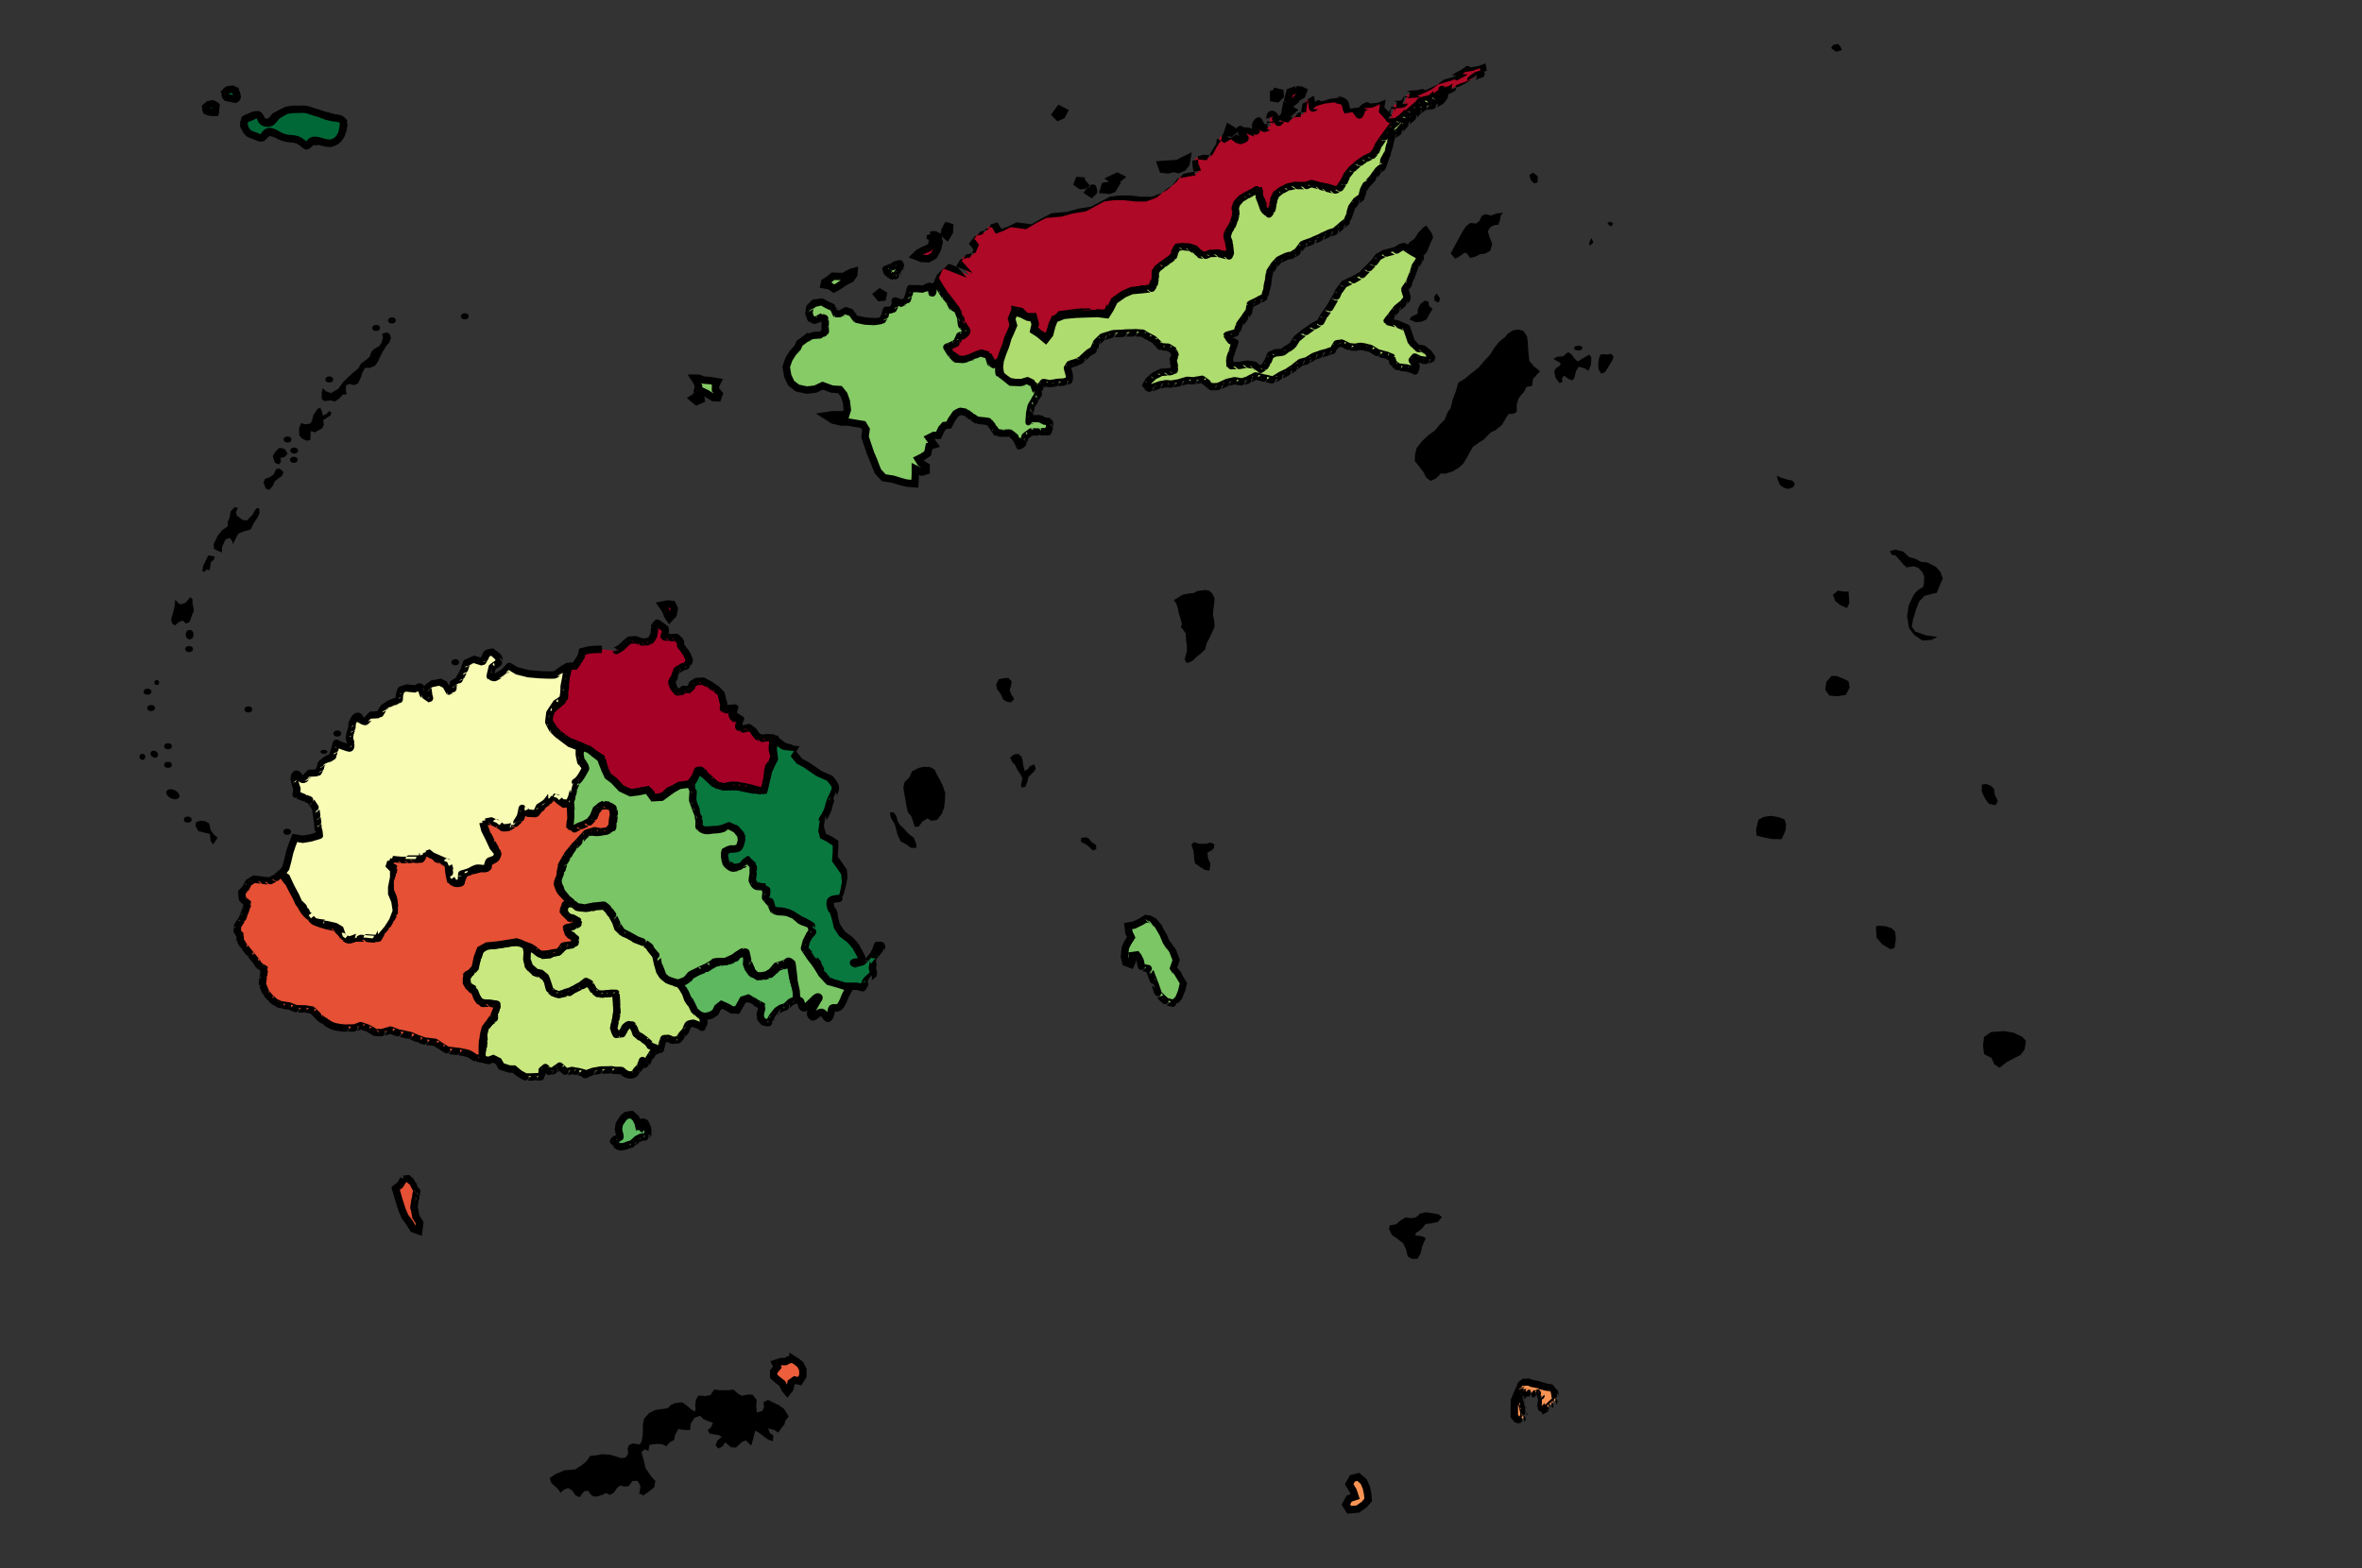 <?xml version="1.0" encoding="utf-8"?>
<!DOCTYPE svg PUBLIC "-//W3C//DTD SVG 1.1//EN" "http://www.w3.org/Graphics/SVG/1.1/DTD/svg11.dtd">
<svg:svg height="425" width="640" xmlns="http://www.w3.org/2000/svg" xmlns:svg="http://www.w3.org/2000/svg">
 <svg:rect width="100%" height="100%" fill="#333333" stroke="none"/>
 <!-- Created with SVG-edit - http://svg-edit.googlecode.com/ -->
 <svg:defs>
  <svg:style type="text/css">
   .default
    {
    fill: #bdbdbd;
    stroke:#ffffff;
    stroke-width:2;
    }
    .ba
    {  
       fill: #F8FCB5;
       stroke:#000000;
       stroke-width:2;
    }
.bua
    {  
       fill: #86CB66;
       stroke:#000000;
       stroke-width:2;
    }
.cakaudrove
    {  
       fill: #AFDC6F;
       stroke:#000000;
       stroke-width:2;
    }
.kadavu
    {  
       fill: #ED5E3C;
       stroke:#000000;
       stroke-width:2;
    }
.lau
    {  
       fill: #F99354;
       stroke:#000000;
       stroke-width:2;
    }
.lomaiviti
    {  
       fill: #7CC665;
       stroke:#000000;
       stroke-width:2;
    }
.macuata
    {  
       fill: #AE0926;
       stroke:#000000;
       stroke-width:2;
    }
.nadroga_navosa
    {  
       fill: #E65035;
       stroke:#000000;
       stroke-width:2;
    }
.naitasiri
    {  
       fill: #7AC565;
       stroke:#000000;
       stroke-width:2;
    }
.namosi
    {  
       fill: #C1E47B;
       stroke:#000000;
       stroke-width:2;
    }
.ra
    {  
       fill: #A50026;
       stroke:#000000;
       stroke-width:2;
    }
.rewa
    {  
       fill: #5DB860;
       stroke:#000000;
       stroke-width:2;
    }
.rotuma
    {  
       fill: #006837;
       stroke:#000000;
       stroke-width:2;
    }
.serua
    {  
       fill: #C9E880;
       stroke:#000000;
       stroke-width:2;
    }
.tailevu
    {  
       fill: #09783F;
       stroke:#000000;
       stroke-width:2;
    }
  </svg:style>
 </svg:defs>
 <svg:g display="inline">
  <svg:title>
   Filipinos pushed into poverty by AALs [%]
  </svg:title>
  <svg:path class="tailevu" d="m209.847,200.239l-0.367,2.835l0.334,2.614l-0.69,1.301l-0.89,1.958l-0.712,3.026l-0.534,2.165l-2.848,-0.029l-4.449,-0.89l-3.382,0l-2.848,-0.89l-2.492,-2.314l-1.78,-1.34l-1.068,2.408l-0.89,1.424l0.356,2.492l0.178,2.492l0.712,1.602l0.534,2.67l0,1.602l0.968,1.635l4.371,-0.145l3.204,-0.778l1.78,0.534c0,0 1.613,1.792 1.613,1.97c-0,0.178 -0.712,3.204 -0.723,3.191c-0.011,-0.013 -2.303,0.547 -2.314,0.534c-0.011,-0.013 -1.769,0.547 -1.78,0.534c-0.011,-0.013 0.367,2.682 0.356,2.67c-0.011,-0.013 1.564,1.216 2.018,1.499c0.454,0.283 2.035,-0.03 2.447,-0.253c0.412,-0.224 1.419,-1.589 1.409,-1.602c-0.011,-0.013 1.613,1.259 1.602,1.246c-0.011,-0.013 0.189,2.326 0.178,2.314c-0.011,-0.013 -0.345,1.614 -0.356,1.602c-0.011,-0.013 0.367,1.081 0.356,1.068c-0.011,-0.013 1.724,0.894 1.207,0.839c-0.518,-0.055 2.186,0.954 2.364,0.954c0.178,0 -0.178,2.314 -0.189,2.301c-0.011,-0.013 1.257,0.903 1.257,1.081c-0,0.178 0.534,2.136 0.523,2.123c-0.011,-0.013 1.489,0.215 2.407,0.244c0.918,0.03 2.587,0.836 2.576,0.823c-0.011,-0.013 2.345,1.53 3.137,1.771c0.792,0.241 2.569,1.624 2.558,1.611c-0.011,-0.013 0.011,1.437 0.189,1.437c0.178,0 -1.424,1.602 -1.435,1.589c-0.011,-0.013 -0.523,3.216 -0.534,3.204c-0.011,-0.013 1.435,1.614 1.424,1.602c-0.011,-0.013 2.4,2.477 1.882,2.084c-0.518,-0.393 1.866,3.446 1.855,3.433c-0.011,-0.013 2.578,2.351 2.187,2.169c-0.391,-0.182 3.241,0.589 2.597,0.661c-0.644,0.072 3.305,-0.072 3.821,-0.03c0.516,0.042 1.551,0.416 1.729,0.416c0.178,0 1.068,-1.958 1.057,-1.97c-0.011,-0.013 1.51,-1.453 1.815,-1.58c0.305,-0.127 -0.202,-1.611 -0.202,-1.789c-0,-0.178 0.356,-1.78 0.345,-1.792c-0.011,-0.013 1.791,-2.123 1.78,-2.136c-0.011,-0.013 0.536,-1.861 0.314,-2.127c-0.222,-0.266 -1.295,0.173 -1.053,-0.094c0.243,-0.266 -0.795,2.2 -1.059,2.525c-0.264,0.325 -1.751,2.2 -1.762,2.187c-0.011,-0.013 -2.125,0.547 -2.136,0.534c-0.011,-0.013 -2.36,-0.437 -1.231,-0.661c1.13,-0.224 1.987,-0.008 2.018,-0.781c0.032,-0.773 -1.666,-3.173 -1.489,-3.173c0.178,0 -1.78,-2.136 -1.791,-2.148c-0.011,-0.013 -2.125,-1.589 -2.136,-1.602c-0.011,-0.013 -1.413,-2.123 -1.424,-2.136c-0.011,-0.013 -0.523,-2.301 -0.534,-2.314c-0.011,-0.013 -0.255,-1.677 -0.688,-1.943c-0.433,-0.266 -0.843,-2.132 -0.389,-2.652c0.454,-0.52 2.511,-0.554 2.501,-0.567c-0.011,-0.013 0.723,-2.301 0.712,-2.314c-0.011,-0.013 0.545,-2.657 0.534,-2.67c-0.011,-0.013 -0.167,-2.123 -0.178,-2.136c-0.011,-0.013 -1.057,-1.589 -1.068,-1.602c-0.011,-0.013 -1.413,-1.945 -1.424,-1.958c-0.011,-0.013 0.189,-2.479 0.178,-2.492c-0.011,-0.013 0.011,-1.767 0,-1.78c-0.011,-0.013 -1.591,-1.055 -1.602,-1.068c-0.011,-0.013 -1.769,-0.877 -1.78,-0.89c-0.011,-0.013 -0.523,-1.945 -0.534,-1.958c-0.011,-0.013 0.367,-2.479 0.356,-2.492c-0.011,-0.013 1.36,-1.905 1.631,-3.269c0.271,-1.364 0.871,-2.592 0.861,-2.604c-0.011,-0.013 1.013,-1.785 1.059,-2.699c0.046,-0.914 -1.582,-2.628 -1.593,-2.64c-0.011,-0.013 -2.837,-1.233 -2.848,-1.246c-0.011,-0.013 -3.371,-2.301 -3.382,-2.314c-0.011,-0.013 -1.947,-1.055 -1.958,-1.068c-0.011,-0.013 -1.591,-1.945 -1.602,-1.958c-0.011,-0.013 0.901,-1.411 0.89,-1.424c-0.011,-0.013 -1.769,-0.165 -1.78,-0.178c-0.011,-0.013 -1.602,-0.277 -2.314,-0.89c-0.712,-0.613 -1.947,-1.589 -1.947,-1.589l0,-0l0,-0l0,-0l0,0z"/>
 </svg:g>
 <svg:g display="inline">
  <svg:title>
   Serua
  </svg:title>
  <svg:path class="serua" d="m129.868,286.803l2.481,0.621l1.301,-0.501l1.402,0.701l0.801,1.402l2.202,0.701l1.201,0c0,0 1.323,1.081 1.423,1.181c0.1,0.1 1.902,1.101 1.88,1.022c-0.022,-0.079 2.324,-0.021 2.303,-0.1c-0.022,-0.079 1.924,0.079 1.902,0c-0.022,-0.079 0.122,-1.622 0.1,-1.702c-0.022,-0.079 0.923,-0.721 0.901,-0.801c-0.022,-0.079 1.223,1.281 1.201,1.201c-0.022,-0.079 1.223,-0.421 1.201,-0.501c-0.022,-0.079 1.524,-1.022 1.502,-1.101c-0.022,-0.079 1.724,1.681 1.702,1.602c-0.022,-0.079 1.524,-0.321 1.502,-0.4c-0.022,-0.079 1.323,0.28 1.301,0.2c-0.022,-0.08 3.526,0.78 2.503,0.901c-1.023,0.121 1.824,-0.721 1.802,-0.801c-0.022,-0.08 2.024,-0.321 2.002,-0.4c-0.022,-0.08 2.925,-0.021 2.903,-0.1c-0.022,-0.08 1.323,0.18 1.423,0.18c0.1,0 1.502,0 1.602,0c0.1,0 0.901,1.101 2.181,1.222c1.28,0.121 1.724,-0.821 1.702,-0.901c-0.022,-0.08 1.223,-1.322 1.201,-1.402c-0.022,-0.08 0.623,-1.522 0.601,-1.602c-0.022,-0.079 0.723,1.281 0.701,1.201c-0.022,-0.079 0.923,-1.322 0.901,-1.402c-0.022,-0.079 1.123,-1.723 1.101,-1.802c-0.022,-0.079 1.123,-0.821 1.101,-0.901c-0.022,-0.079 -0.879,-1.022 -0.901,-1.101c-0.022,-0.079 -1.28,-0.521 -1.301,-0.601c-0.022,-0.079 -1.58,-1.222 -1.602,-1.301c-0.022,-0.079 -1.38,-0.922 -1.402,-1.001c-0.022,-0.079 -0.379,-1.422 -0.4,-1.502c-0.022,-0.079 -0.979,-1.322 -1.001,-1.402c-0.022,-0.079 -1.179,-0.021 -1.201,-0.1c-0.022,-0.079 -0.679,1.281 -0.701,1.201c-0.022,-0.079 -0.979,1.781 -1.001,1.702c-0.022,-0.079 -1.58,-0.321 -1.602,-0.4c-0.022,-0.079 -0.479,-1.422 -0.501,-1.502c-0.022,-0.079 0.623,-1.923 0.601,-2.002c-0.022,-0.079 0.322,-3.224 0.3,-3.304c-0.022,-0.079 -0.078,-1.522 -0.1,-1.602c-0.022,-0.079 -0.078,-1.522 -0.1,-1.602c-0.022,-0.079 -0.479,-0.922 -0.501,-1.001c-0.022,-0.079 -1.38,0.28 -1.402,0.2c-0.022,-0.079 -2.781,0.079 -2.803,0c-0.022,-0.079 -1.079,-0.721 -1.101,-0.801c-0.022,-0.079 -0.979,-1.222 -1.001,-1.301c-0.022,-0.079 -1.079,-0.621 -1.101,-0.701c-0.022,-0.079 -1.48,0.88 -1.502,0.801c-0.022,-0.079 -1.98,0.98 -2.002,0.901c-0.022,-0.079 -1.48,1.081 -1.502,1.001c-0.022,-0.079 -2.781,0.28 -2.803,0.2c-0.022,-0.079 -1.38,-0.421 -1.402,-0.501c-0.022,-0.079 -0.679,-1.322 -0.701,-1.402c-0.022,-0.079 -0.979,-1.823 -1.001,-1.902c-0.022,-0.079 -1.48,-1.222 -1.502,-1.301c-0.022,-0.079 -2.081,-0.721 -2.102,-0.801c-0.022,-0.079 -1.38,-1.422 -1.402,-1.502c-0.022,-0.079 -0.379,-2.023 -0.4,-2.102c-0.022,-0.079 0.122,-1.723 0.1,-1.802c-0.022,-0.079 -0.278,-1.422 -0.3,-1.502c-0.022,-0.079 -1.28,-0.922 -1.301,-1.001c-0.022,-0.079 -2.381,-0.021 -2.403,-0.1c-0.022,-0.079 -1.68,0.38 -1.702,0.3c-0.022,-0.079 -2.081,0.48 -2.102,0.4c-0.022,-0.079 -1.68,0.28 -1.702,0.2c-0.022,-0.079 -2.081,0.18 -2.102,0.1c-0.022,-0.079 -1.079,1.281 -1.101,1.201c-0.022,-0.079 -0.679,2.082 -0.701,2.002c-0.022,-0.079 -0.579,1.681 -0.601,1.602c-0.022,-0.079 -0.679,1.681 -0.701,1.602c-0.022,-0.079 -0.879,1.081 -0.901,1.001c-0.022,-0.079 -0.779,1.481 -0.801,1.402c-0.022,-0.079 0.322,1.982 0.3,1.902c-0.022,-0.079 1.423,0.88 1.402,0.801c-0.022,-0.079 0.723,1.982 0.701,1.902c-0.022,-0.079 1.323,1.881 1.301,1.802c-0.022,-0.079 2.024,0.48 2.002,0.4c-0.022,-0.079 2.124,0.28 2.102,0.2c-0.022,-0.079 0.422,0.88 0.4,0.801c-0.022,-0.079 -0.679,1.581 -0.701,1.502c-0.022,-0.079 0.022,1.781 0,1.702c-0.022,-0.079 -1.28,0.88 -1.301,0.801c-0.022,-0.079 -1.079,1.381 -1.101,1.301c-0.022,-0.079 -0.479,1.982 -0.501,1.902c-0.022,-0.079 0.122,1.781 0.1,1.702c-0.022,-0.079 -0.178,2.082 -0.2,2.002c-0.022,-0.079 -0.379,1.381 -0.4,1.301c-0.022,-0.079 -0.679,1.581 -0.679,1.581l0,0z"/>
 </svg:g>
 <svg:g display="inline">
  <svg:title>
   Rewa
  </svg:title>
  <svg:path class="rewa" d="m190.812,275.54l1.705,-0.355l1.276,-0.751l0.676,-1.352l1.051,-0.826l1.502,0.676l1.276,0.751l1.427,0.075l0.826,-1.427l0.751,-1.352l1.427,-0.451c0,0 0.998,0.58 1.073,0.58c0.075,0 1.352,0.901 1.33,0.847c-0.022,-0.054 1.373,0.73 1.352,0.676c-0.022,-0.054 -0.203,1.331 -0.225,1.276c-0.022,-0.054 -0.278,1.181 -0.3,1.126c-0.022,-0.054 0.247,1.256 0.225,1.201c-0.022,-0.054 0.998,0.955 0.976,0.901c-0.022,-0.054 1.298,0.054 1.276,0c-0.022,-0.054 0.923,-1.597 0.901,-1.652c-0.022,-0.054 1.223,-1.447 1.201,-1.502c-0.022,-0.054 0.998,-0.621 0.976,-0.676c-0.022,-0.054 1.524,-0.471 1.502,-0.525c-0.022,-0.054 1.148,-1.072 1.126,-1.126c-0.022,-0.054 1.749,-0.772 1.727,-0.826c-0.022,-0.054 -0.016,-2.104 -0.15,-2.834c-0.067,-0.365 -0.63,-1.661 -0.875,-2.788c-0.246,-1.127 -0.794,-4.788 -0.72,-4.477c0.147,0.621 -1.986,1.068 -2.008,1.013c-0.022,-0.054 -1.405,0.505 -1.427,0.451c-0.022,-0.054 -0.804,0.955 -0.826,0.901c-0.022,-0.054 -1.33,1.181 -1.352,1.126c-0.022,-0.054 -1.405,0.43 -1.427,0.375c-0.022,-0.054 -2.081,0.13 -2.102,0.075c-0.022,-0.054 -1.179,-0.621 -1.201,-0.676c-0.022,-0.054 -1.029,-1.447 -1.051,-1.502c-0.022,-0.054 -0.504,-1.372 -0.526,-1.427c-0.022,-0.054 0.097,-1.222 0.075,-1.276c-0.022,-0.054 0.097,-0.922 0.075,-0.976c-0.022,-0.054 -0.804,-0.471 -0.826,-0.526c-0.022,-0.054 -1.48,0.505 -1.502,0.451c-0.022,-0.054 -0.804,1.106 -0.826,1.051c-0.022,-0.054 -1.78,0.73 -1.802,0.676c-0.022,-0.054 -2.081,0.355 -2.102,0.3c-0.022,-0.054 -1.405,0.28 -1.427,0.225c-0.022,-0.054 -1.104,0.73 -1.126,0.676c-0.022,-0.054 -1.48,0.955 -1.502,0.901c-0.022,-0.054 -1.63,0.655 -1.652,0.601c-1.148,0.471 -2.306,1.256 -2.328,1.201c-0.022,-0.054 -0.654,0.955 -0.676,0.901c-0.022,-0.054 -1.179,0.805 -1.201,0.751c-0.022,-0.054 -0.954,0.58 -0.976,0.526c-0.022,-0.054 -0.128,1.031 -0.053,1.031c0.075,0 1.051,0.901 1.029,0.847c-0.022,-0.054 0.547,1.331 0.526,1.276c-0.022,-0.054 0.547,1.106 0.526,1.051c-0.022,-0.054 0.623,0.73 0.601,0.676c-0.022,-0.054 0.547,1.256 0.526,1.201c-0.022,-0.054 0.623,1.406 0.601,1.352c-0.022,-0.054 1.223,1.106 1.201,1.051c-0.022,-0.054 1.448,0.505 1.448,0.505l0,0l0,0l0,0l0,0l0,0l0,0l0,0l0,0z" id="svg_179"/>
  <svg:path class="rewa" d="m173.317,306.175l-0.397,-1.781l-0.676,-1.352l-1.126,-0.976l-1.427,0.225l-0.826,0.751l-1.051,1.577l-0.225,1.427c0,0 0.247,1.331 0.322,1.406c0.075,0.075 0.075,0.901 0.053,0.847c-0.022,-0.054 -1.104,0.505 -1.126,0.451c-0.022,-0.054 -0.729,0.655 -0.654,0.655c0.075,0 0.826,0.826 0.804,0.772c-0.022,-0.054 0.247,0.505 1.051,0.601c0.804,0.096 1.899,-0.321 1.877,-0.375c-0.022,-0.054 1.448,-0.396 1.427,-0.451c-0.022,-0.054 1.223,-1.072 1.201,-1.126c-0.022,-0.054 1.148,-0.546 1.126,-0.601c-0.022,-0.054 1.298,-0.096 1.276,-0.15c-0.022,-0.054 0.698,-0.772 0.676,-0.826c-0.022,-0.054 -0.128,-1.447 -0.15,-1.502c-0.022,-0.054 -0.654,-1.372 -0.676,-1.427c-0.022,-0.054 -0.579,-0.171 -0.601,-0.225c-0.022,-0.054 -0.203,1.706 -0.225,1.652c-0.022,-0.054 -0.654,0.43 -0.654,0.43l0,0z"/>
 </svg:g>
 <svg:g display="inline">
  <svg:title>
   Ra
  </svg:title>
  <svg:path class="ra" d="m163.106,175.978l-2.124,0.021l-1.602,0.2l-1.602,0.4l-0.3,1.301l-1.001,1.602l-0.701,1.001l-1.702,0.1c0,0 -0.278,1.181 -0.278,1.281c0,0.1 -0.4,1.802 -0.422,1.723c-0.022,-0.079 -0.078,1.481 -0.1,1.402c-0.022,-0.079 -0.178,2.382 -0.2,2.303c-0.022,-0.079 -0.178,2.182 -0.2,2.102c-0.022,-0.079 -0.879,0.98 -0.901,0.901c-0.022,-0.079 -1.28,1.181 -1.301,1.101c-0.022,-0.079 -1.179,1.081 -1.201,1.001c-0.022,-0.079 -0.679,1.881 -0.701,1.802c-0.022,-0.079 0.022,1.381 0.122,1.481c0.1,0.1 1.001,1.602 0.979,1.522c-0.022,-0.079 1.123,1.381 1.101,1.301c-0.022,-0.079 1.223,1.081 1.201,1.001c-0.022,-0.079 2.024,1.481 2.002,1.402c-0.022,-0.079 1.123,0.48 1.101,0.4c-0.022,-0.079 2.324,0.98 2.303,0.901c-0.022,-0.079 1.123,0.98 1.101,0.901c-0.022,-0.079 2.324,1.181 2.303,1.101c-0.022,-0.079 2.124,1.381 2.102,1.301c-0.022,-0.079 0.522,2.082 0.501,2.002c-0.022,-0.079 0.422,1.681 0.4,1.602c-0.022,-0.079 0.623,1.381 0.601,1.301c-0.022,-0.079 1.323,1.181 1.301,1.101c-0.022,-0.079 0.923,0.58 0.901,0.501c-0.022,-0.079 0.723,0.98 0.823,0.98c0.1,0 0.901,1.101 0.879,1.022c-0.022,-0.079 1.524,0.68 1.502,0.601c-0.022,-0.079 1.924,0.28 1.902,0.2c-0.022,-0.079 2.124,-0.421 2.102,-0.501c-0.022,-0.079 1.824,0.079 1.802,0c-0.022,-0.079 0.723,0.88 0.701,0.801c-0.022,-0.079 0.623,1.381 0.601,1.301c-0.022,-0.079 1.323,-0.221 1.301,-0.3c-0.022,-0.079 1.323,-0.421 1.423,-0.421c0.1,0 1.402,-1.301 1.38,-1.381c-0.022,-0.079 2.224,-0.721 2.202,-0.801c-0.022,-0.079 1.724,-0.521 1.702,-0.601c-0.022,-0.079 1.824,-0.421 1.802,-0.501c-0.022,-0.079 0.923,-1.022 0.901,-1.101c-0.022,-0.079 0.723,-1.122 0.701,-1.201c-0.022,-0.079 0.522,-1.222 0.501,-1.301c-0.022,-0.079 0.823,-0.021 0.801,-0.1c-0.022,-0.079 1.123,0.88 1.123,0.98c0,0.1 1.201,1.301 1.179,1.222c-0.022,-0.079 1.323,1.281 1.301,1.201c-0.022,-0.079 1.223,0.88 1.201,0.801c-0.022,-0.079 1.624,0.38 1.602,0.3c-0.022,-0.079 1.724,-0.321 1.702,-0.4c-0.022,-0.079 1.524,0.079 1.502,0c-0.022,-0.079 1.924,0.38 1.902,0.3c-0.022,-0.079 1.824,0.48 1.802,0.4c-0.022,-0.079 1.524,0.48 1.502,0.4c-0.022,-0.079 1.524,0.48 1.502,0.4c-0.022,-0.079 1.023,-0.221 1.001,-0.3c-0.022,-0.079 0.322,-1.522 0.3,-1.602c-0.022,-0.079 0.422,-1.422 0.4,-1.502c-0.022,-0.079 0.122,-1.422 0.1,-1.502c-0.022,-0.079 0.322,-1.422 0.3,-1.502c-0.022,-0.079 1.023,-1.322 1.001,-1.402c-0.022,-0.079 0.522,-1.322 0.501,-1.402c-0.022,-0.079 -0.479,-2.023 -0.501,-2.102c-0.022,-0.079 0.122,-1.622 0.1,-1.702c-0.022,-0.079 0.122,-1.222 0.1,-1.301c-0.022,-0.079 -1.58,-0.021 -1.602,-0.1c-0.022,-0.079 -1.48,0.28 -1.502,0.2c-0.022,-0.079 -1.179,-0.521 -1.201,-0.601c-0.022,-0.079 -0.879,-1.222 -0.901,-1.301c-0.022,-0.079 -1.28,-0.922 -1.301,-1.001c-0.022,-0.079 -1.78,0.48 -1.802,0.4c-0.022,-0.079 -0.979,-0.521 -1.001,-0.601c-0.022,-0.079 0.222,-0.922 0.2,-1.001c-0.022,-0.079 0.422,-0.922 0.4,-1.001c-0.022,-0.079 -1.079,-0.621 -1.101,-0.701c-0.022,-0.079 -0.779,0.48 -0.801,0.4c-0.022,-0.079 -0.479,-0.922 -0.501,-1.001c-0.022,-0.079 0.522,-0.822 0.501,-0.901c-0.022,-0.079 0.322,-0.822 0.3,-0.901c-0.022,-0.079 -1.58,0.18 -1.602,0.1c-0.022,-0.079 -0.779,0.48 -0.801,0.4c-0.022,-0.079 -0.579,-0.221 -0.679,-0.321c-0.1,-0.1 0.1,-1.201 0.078,-1.281c-0.022,-0.079 -0.278,-0.922 -0.3,-1.001c-0.022,-0.079 -0.379,-1.622 -0.4,-1.702c-0.022,-0.079 -1.079,-1.022 -1.079,-1.122c0,-0.1 -1.802,-1.201 -1.824,-1.281c-0.022,-0.079 -1.98,-1.022 -2.002,-1.101c-0.022,-0.079 -1.78,0.18 -1.802,0.1c-0.022,-0.079 -1.079,0.78 -1.101,0.701c-0.022,-0.079 -0.278,0.98 -0.3,0.901c-0.022,-0.079 -0.879,0.78 -0.901,0.701c-0.022,-0.079 -1.179,-0.121 -1.201,-0.2c-0.022,-0.079 -0.579,0.78 -0.601,0.701c-0.022,-0.079 -1.28,0.079 -1.301,0c-0.022,-0.079 -0.779,-1.122 -0.801,-1.201c-0.022,-0.079 -0.479,-1.322 -0.501,-1.402c-0.022,-0.079 0.823,-1.522 0.801,-1.602c-0.022,-0.079 0.623,-1.522 0.601,-1.602c-0.022,-0.079 1.423,-0.822 1.402,-0.901c-0.022,-0.079 1.323,-0.321 1.301,-0.4c-0.022,-0.079 0.723,-1.322 0.701,-1.402c-0.022,-0.079 -0.679,-1.622 -0.701,-1.702c-0.022,-0.079 -0.979,-1.322 -1.001,-1.402c-0.022,-0.079 -0.679,-0.822 -0.701,-0.901c-0.022,-0.079 0.022,-1.122 -0.078,-1.222c-0.1,-0.1 -1.001,-0.901 -1.023,-0.98c-0.022,-0.079 -1.68,0.079 -1.702,0c-0.022,-0.079 -1.68,-0.121 -1.702,-0.2c-0.022,-0.079 0.422,-1.022 0.4,-1.101c-0.022,-0.079 -0.078,-1.022 -0.1,-1.101c-0.022,-0.079 -1.079,-0.721 -1.101,-0.801c-0.022,-0.079 -0.979,-0.621 -1.001,-0.701c-0.022,-0.079 -0.679,0.88 -0.701,0.801c-0.022,-0.079 -0.078,1.681 -0.1,1.602c-0.022,-0.079 -0.278,1.381 -0.3,1.301c-0.022,-0.079 -0.779,1.181 -0.801,1.101c-0.022,-0.079 -1.079,0.38 -1.101,0.3c-0.022,-0.079 -1.28,0.079 -1.301,0c-0.022,-0.079 -1.48,-0.521 -1.502,-0.601c-0.022,-0.079 -1.68,0.18 -1.702,0.1c-0.022,-0.079 -0.879,0.78 -0.901,0.701c-0.022,-0.079 -0.779,0.88 -0.801,0.801c-0.022,-0.079 -0.779,0.78 -0.801,0.701c-0.022,-0.079 -1.28,0.78 -1.301,0.701" id="svg_121"/>
  <svg:path class="ra" d="m181.051,163.664l-1.674,0.321l0.901,1.276l0.676,1.652l0.451,0.676l0.976,-1.051l0.3,-1.577l-0.526,-1.126l-1.104,-0.171z"/>
 </svg:g>
 <svg:g display="inline">
  <svg:title>
   Namosi
  </svg:title>
  <svg:path class="namosi" d="m148.89,258.771l-1.724,0.121l-1.902,-1.301l-1.802,-0.801l-0.601,1.201l-0.1,2.002l0.701,2.002l1.702,1.502l1.402,0.3l1.201,1.001c0,0 0.623,1.381 0.623,1.481c0,0.1 0.601,2.102 0.579,2.023c-0.022,-0.079 1.123,0.98 1.101,0.901c-0.022,-0.079 1.223,0.38 1.323,0.38c0.1,0 1.602,-0.4 1.58,-0.48c-0.022,-0.079 1.824,-0.521 1.802,-0.601c-0.022,-0.079 1.323,-0.621 1.301,-0.701c-0.022,-0.079 1.624,-0.822 1.602,-0.901c-0.022,-0.079 1.123,-0.822 1.101,-0.901c-0.022,-0.079 1.023,0.58 1.001,0.501c-0.022,-0.079 1.123,2.082 1.101,2.002c-0.022,-0.079 1.323,0.98 1.301,0.901c-0.022,-0.079 1.423,0.079 1.402,0c-0.022,-0.079 1.924,-0.121 1.902,-0.2c-0.022,-0.079 1.423,0.079 1.402,0c-0.022,-0.079 0.122,1.481 0.122,1.581c0,0.1 0.1,2.002 0.078,1.923c-0.022,-0.079 0.122,1.982 0.1,1.902c-0.022,-0.079 -0.379,1.881 -0.4,1.802c-0.022,-0.079 -0.479,2.382 -0.501,2.303c-0.022,-0.079 0.823,1.982 0.801,1.902c-0.022,-0.079 1.624,-0.721 1.602,-0.801c-0.022,-0.079 0.623,-1.222 0.601,-1.301c-0.022,-0.079 0.923,-0.822 1.023,-0.822c0.1,0 1.001,0.2 0.979,0.121c-0.022,-0.079 0.723,1.381 0.701,1.301c-0.022,-0.079 0.422,1.281 0.4,1.201c-0.022,-0.079 1.123,0.68 1.101,0.601c-0.022,-0.079 1.023,0.78 1.001,0.701c-0.022,-0.079 1.323,1.181 1.301,1.101c-0.022,-0.079 0.422,0.88 0.4,0.801c-0.022,-0.079 1.223,0.48 1.201,0.4c-0.022,-0.079 0.823,0.88 0.801,0.801c-0.022,-0.079 0.923,-0.421 0.901,-0.501c-0.022,-0.079 0.322,-1.222 0.3,-1.301c-0.022,-0.079 0.522,-1.322 0.501,-1.402c-0.022,-0.079 1.123,-0.021 1.101,-0.1c-0.022,-0.079 1.524,0.68 1.502,0.601c-0.022,-0.079 1.123,-0.221 1.223,-0.221c0.1,0 0.901,-1.001 0.879,-1.081c-0.022,-0.079 0.923,-1.122 1.023,-1.122c0.1,0 0.501,-1.301 0.779,-1.781c0.278,-0.48 1.423,-0.421 1.402,-0.501c-0.022,-0.079 1.423,0.58 1.402,0.501c-0.022,-0.079 1.223,0.78 1.201,0.701c-0.022,-0.079 0.422,-0.922 0.4,-1.001c-0.022,-0.079 -0.379,-1.622 -0.4,-1.702c-0.022,-0.079 -0.979,-0.721 -1.001,-0.801c-0.022,-0.079 -1.179,-0.922 -1.201,-1.001c-0.022,-0.079 -0.679,-1.422 -0.701,-1.502c-0.022,-0.079 -1.079,-1.422 -1.101,-1.502c-0.022,-0.079 -0.579,-1.622 -0.601,-1.702c-0.022,-0.079 -0.879,-1.422 -0.901,-1.502c-0.022,-0.079 -0.779,-1.022 -0.801,-1.101c-0.022,-0.079 -1.28,-0.321 -1.301,-0.4c-0.022,-0.079 -2.181,-0.822 -2.202,-0.901c-0.022,-0.079 -1.079,-0.822 -1.101,-0.901c-0.022,-0.079 -0.679,-1.022 -0.701,-1.101c-0.022,-0.079 -0.679,-2.423 -0.701,-2.503c-0.022,-0.079 -0.379,-1.823 -0.4,-1.902c-0.022,-0.079 -1.079,-1.723 -1.101,-1.802c-0.022,-0.079 -1.68,-1.522 -1.702,-1.602c-0.022,-0.079 -1.88,-0.721 -1.902,-0.801c-0.022,-0.079 -2.581,-1.322 -2.603,-1.402c-0.022,-0.079 -1.58,-0.521 -1.602,-0.601c-0.022,-0.079 -1.28,-0.922 -1.301,-1.001c-0.022,-0.079 -0.579,-1.723 -0.601,-1.802c-0.022,-0.079 -0.979,-1.723 -1.001,-1.802c-0.022,-0.079 -0.979,-1.222 -1.001,-1.301c-0.022,-0.079 -1.079,-1.222 -1.101,-1.301c-0.022,-0.079 -2.081,0.18 -2.102,0.1c-0.022,-0.079 -1.179,0.38 -1.201,0.3c-0.022,-0.079 -1.88,0.28 -1.902,0.2c-0.022,-0.079 -1.68,-0.121 -1.702,-0.2c-0.022,-0.079 -1.28,-0.721 -1.301,-0.801c-0.022,-0.079 -1.48,-0.321 -1.502,-0.4c-0.022,-0.079 -1.079,0.98 -1.101,0.901c-0.022,-0.079 -0.078,1.481 -0.1,1.402c-0.022,-0.079 0.823,1.481 0.801,1.402c-0.022,-0.079 1.423,0.38 1.402,0.3c-0.022,-0.079 1.524,0.88 1.502,0.801c-0.022,-0.079 -0.278,0.88 -0.3,0.801c-0.022,-0.079 -1.179,0.58 -1.201,0.501c-0.022,-0.079 -1.079,0.58 -1.101,0.501c-0.022,-0.079 -0.679,1.281 -0.579,1.281c0.1,0 1.602,0.901 1.58,0.822c-0.022,-0.079 1.023,1.281 1.001,1.201c-0.022,-0.079 -0.178,1.081 -0.2,1.001c-0.022,-0.079 -1.38,0.48 -1.402,0.4c-0.022,-0.079 -1.28,0.38 -1.301,0.3c-0.022,-0.079 -0.879,0.78 -0.901,0.701c-0.022,-0.079 -0.779,0.98 -0.801,0.901c-0.022,-0.079 -1.179,0.28 -1.201,0.2c-0.022,-0.079 -1.28,0.58 -1.28,0.58l0,0l0,0l0,0z"/>
 </svg:g>
 <svg:g display="inline">
  <svg:title>
   Naitasiri
  </svg:title>
  <svg:path class="naitasiri" d="m187.066,212.47l-2.992,0.388l-1.869,1.068l-1.545,1.097l-1.391,1.039l-2.269,0.133l-0.667,-0.934l-0.934,-1.201l-2.326,0.507l-2.213,0.279l-2.536,-1.187l-2.002,-2.136l-1.602,-1.201l-0.801,-1.735l-1.201,-3.07l-1.602,-1.201l-1.468,-1.201l-2.079,-0.717l-0.457,1.785l0.267,1.735c0,0 1.215,1.615 1.215,2.142c0,0.528 -0.626,1.074 -0.681,1.061c-0.055,-0.013 -0.746,1.615 -0.801,1.602c-0.055,-0.013 -0.879,1.214 -0.934,1.201c-0.055,-0.013 -0.612,1.615 -0.667,1.602c-0.055,-0.013 -0.345,1.881 -0.4,1.869c-0.055,-0.013 -0.479,1.881 -0.534,1.869c-0.055,-0.013 0.189,2.282 0.133,2.269c-0.055,-0.013 -0.345,2.415 -0.4,2.403c-0.055,-0.013 0.189,1.264 0.133,2.002c-0.055,0.738 0.656,0.98 1.201,0.667c0.545,-0.313 1.628,-0.773 2.333,-0.955c0.747,-0.266 2.438,-1.604 2.002,-1.068c-0.562,0.452 0.925,-1.435 0.87,-1.448c-0.055,-0.013 0.723,-1.723 0.667,-1.735c-0.055,-0.013 1.924,-1.322 1.869,-1.335c-0.055,-0.013 1.524,0.146 1.468,0.133c-0.055,-0.013 1.524,1.081 1.468,1.068c-0.055,-0.013 0.189,1.481 0.133,1.468c-0.055,-0.013 -0.212,2.148 -0.267,2.136c-0.055,-0.013 -0.212,1.748 -0.267,1.735c-0.055,-0.013 -1.146,0.547 -1.201,0.534c-0.055,-0.013 -2.248,0.457 -2.937,0.487c-0.815,0.03 -1.814,-0.34 -1.869,-0.353c-0.055,-0.013 -1.814,1.348 -1.869,1.335c-0.055,-0.013 -1.947,1.881 -2.002,1.869c-0.055,-0.013 -1.013,1.481 -1.068,1.468c-0.055,-0.013 -1.013,2.015 -1.068,2.002c-0.055,-0.013 -1.013,1.748 -1.068,1.735c-0.055,-0.013 -0.612,2.282 -0.667,2.269c-0.055,-0.013 -1.013,2.282 -1.068,2.269c-0.055,-0.013 0.322,2.015 0.456,2.015c0.133,0 0.534,1.335 0.479,1.322c-0.055,-0.013 1.657,2.015 1.602,2.002c-0.055,-0.013 1.39,1.081 1.335,1.068c-0.055,-0.013 1.871,1.55 1.412,1.252c-0.53,-0.274 2.547,0.256 2.064,0.267c-0.578,0.011 2.9,-0.678 2.679,-0.572c-0.578,0.106 2.31,-0.267 2.443,-0.267c0.133,0 1.335,1.068 1.28,1.055c-0.055,-0.013 1.39,1.881 1.335,1.869c-0.055,-0.013 1.123,2.415 1.068,2.403c-0.055,-0.013 1.302,1.995 1.247,1.982c-0.34,-0.361 0.953,0.504 1.499,0.694c0.577,0.348 2.649,1.41 2.024,1.207c-0.499,-0.139 2.494,0.936 2.439,0.923c-0.055,-0.013 2.057,1.454 1.622,1.283c-0.625,-0.266 2.037,2.601 1.982,2.588c-0.055,-0.013 0.372,2.662 0.285,2.269c0.04,-0.615 1.238,2.816 1.183,2.803c-0.055,-0.013 1.17,1.243 1.72,1.292c0.549,0.26 2.2,0.716 2.333,0.716c0.767,0 1.397,-0.45 1.891,-0.589c0.874,-0.308 1.361,-1.511 1.855,-1.735c0.705,-0.351 1.867,-0.873 1.811,-0.885c-0.055,-0.013 2.591,-1.189 2.536,-1.201c-0.055,-0.013 1.508,-0.787 1.918,-1.264c0.747,-0.182 3.879,-0.128 3.148,-0.098c-1.069,0.198 1.916,-0.822 2.409,-1.299c0.494,-0.477 2.057,-1.331 2.002,-1.343c-0.055,-0.013 0.99,0.013 0.99,0.146c0,0.133 0.534,2.403 0.479,2.39c-0.055,-0.013 1.123,2.549 1.068,2.536c-0.055,-0.013 0.49,0.814 1.11,1.223c0.621,0.41 1.938,0.153 2.6,0.014c0.663,-0.139 1.951,-1.091 1.896,-1.103c-0.055,-0.013 1.123,-1.322 1.068,-1.335c-0.055,-0.013 1.791,-0.521 1.735,-0.534c-0.055,-0.013 0.905,-0.224 1.292,-0.689c0.387,-0.465 1.184,0.606 1.184,0.472c0,-0.133 0.55,4.165 0.532,4.51c-0.018,0.345 0.48,2.355 0.618,2.981c0.035,0.157 0.015,2.206 0.352,2.41c0.084,0.051 0.584,0.026 0.845,0.398c0.261,0.372 0.123,1.647 0.865,1.763c0.741,0.116 3.026,-2.827 3.696,-2.971c0.335,-0.072 0.65,0.143 0.225,0.63c-0.213,0.243 -1.015,1.869 -1.744,2.927c-0.729,1.058 -0.213,1.675 0.31,1.865c0.131,0.047 0.652,-0.31 1.373,-0.876c1.753,-1.462 2.104,1.819 2.873,1.175c0.768,-0.645 0.592,-2.364 0.972,-2.676c0.38,-0.312 1.268,0.267 2.028,-0.441c0.76,-0.709 1.393,-2.705 1.516,-2.975c0.247,-0.539 1.003,-1.756 1.109,-1.996c0.106,-0.239 -5.644,-1.88 -5.563,-1.787c0.322,0.374 -2.385,-2.616 -2.004,-2.143c0.381,0.474 -2.02,-3.446 -2.467,-3.724c-0.425,-0.446 -2.084,-3.113 -2.139,-3.126c-0.055,-0.013 0.459,-1.553 0.523,-1.969c0.206,-0.44 0.867,-1.622 0.812,-1.635c-0.055,-0.013 0.856,-1.055 0.801,-1.068c-0.055,-0.013 -0.277,-1.224 -0.316,-1.556c-0.252,-0.19 -1.15,-0.658 -1.681,-0.79c-0.34,-0.013 -1.817,-0.836 -1.492,-0.706c0.372,0.13 -1.662,-1.34 -1.717,-1.353c-0.055,-0.013 -1.214,-0.565 -1.737,-0.699c-0.475,-0.086 -1.589,-0.139 -2.072,-0.176c-0.459,0.059 -1.475,-0.448 -1.531,-0.46c-0.055,-0.013 -0.612,-1.589 -0.667,-1.602c-0.055,-0.013 -1.413,-1.723 -1.468,-1.735c-0.055,-0.013 0.189,-1.589 0.133,-1.602c-0.055,-0.013 -0.345,-1.322 -0.4,-1.335c-0.055,-0.013 -1.264,-0.057 -1.995,-0.112c-0.858,-0.097 -1.286,-1.611 -1.342,-1.624c-0.055,-0.013 0.322,-2.123 0.267,-2.136c-0.055,-0.013 0.055,-1.723 0,-1.735c-0.055,-0.013 -1.28,-1.723 -1.335,-1.735c-0.055,-0.013 -0.879,0.814 -0.934,0.801c-0.055,-0.013 -0.746,0.947 -0.801,0.934c-0.055,-0.013 -2.127,0.663 -2.586,0.508c-0.388,-0.036 -1.395,-0.821 -1.577,-1.119c-0.435,-0.615 -0.454,-1.913 -0.509,-1.925c-0.055,-0.013 -0.047,-1.082 0.08,-1.469c0.348,-0.229 1.093,-0.555 1.608,-0.663c0.642,0.082 1.823,0.011 2.182,-0.439c0.359,-0.451 0.604,-1.511 0.707,-1.967c-0.15,-0.456 -0.078,-1.293 -0.387,-1.654c-0.372,-0.171 -0.798,-1.132 -1.265,-1.335c-0.404,-0.203 -1.669,-0.87 -1.724,-0.882c-0.055,-0.013 -1.567,0.73 -2.034,0.844c-0.594,0.177 -2.051,0.311 -2.613,0.299c-0.562,0.114 -1.528,0.329 -2.312,-0.063c-0.467,-0.076 -1.128,-0.8 -1.183,-0.812c-0.055,-0.013 0.055,-1.723 0,-1.735c-0.055,-0.013 -0.212,-1.456 -0.267,-1.468c-0.055,-0.013 -0.746,-2.123 -0.801,-2.136c-0.055,-0.013 -0.612,-1.856 -0.667,-1.869c-0.055,-0.013 0.189,-2.657 0.133,-2.67c-0.055,-0.013 -0.746,-1.723 -0.746,-1.723l0,-0l0,-0l0,-0l0,-0l0,-0z"/>
 </svg:g>
 <svg:g display="inline">
  <svg:title>
   Nadroga and Navosa
  </svg:title>
  <svg:path class="nadroga_navosa" d="m128.767,262.275l0.579,-2.782l0.801,-2.102l1.802,-1.001l3.003,-0.3l2.603,-0.4l2.403,-0.4c0,0 1.524,0.48 1.624,0.58c0.1,0.1 1.902,0.801 1.88,0.721c-0.022,-0.079 1.223,0.78 1.201,0.701c-0.022,-0.079 1.123,1.081 1.724,1.281c0.601,0.2 2.803,-0.1 2.781,-0.18c-0.022,-0.079 2.425,-0.321 2.403,-0.4c-0.022,-0.079 1.123,-1.522 1.101,-1.602c-0.022,-0.079 2.725,-0.321 2.703,-0.4c-0.022,-0.079 0.623,-1.522 0.601,-1.602c-0.022,-0.079 -1.88,-1.122 -1.902,-1.201c-0.022,-0.079 -0.579,-1.622 -0.601,-1.702c-0.022,-0.079 2.124,-0.421 2.102,-0.501c-0.022,-0.079 1.223,-0.621 1.201,-0.701c-0.022,-0.079 -0.879,-0.922 -0.901,-1.001c-0.022,-0.079 -1.78,-0.521 -1.802,-0.601c-0.022,-0.079 -1.48,-1.622 -1.502,-1.702c-0.022,-0.079 0.623,-1.723 0.601,-1.802c-0.022,-0.079 1.423,-0.621 1.402,-0.701c-0.022,-0.079 -1.68,-1.522 -1.702,-1.602c-0.022,-0.079 -1.079,-1.422 -1.179,-1.522c-0.1,-0.1 -0.701,-1.902 -0.723,-1.982c-0.022,-0.079 0.723,-1.723 0.701,-1.802c-0.022,-0.079 0.422,-2.824 0.4,-2.903c-0.022,-0.079 1.724,-2.924 1.702,-3.003c-0.022,-0.079 1.624,-1.923 1.602,-2.002c-0.022,-0.079 1.724,-1.723 1.702,-1.802c-0.022,-0.079 1.824,-1.923 1.802,-2.002c-0.022,-0.079 2.224,-0.621 2.202,-0.701c-0.022,-0.079 1.824,0.38 1.802,0.3c-0.022,-0.079 1.824,-0.221 1.802,-0.3c-0.022,-0.079 1.223,-0.922 1.201,-1.752c-0.022,-0.83 0.322,-2.774 0.3,-2.853c-0.022,-0.079 -0.178,-1.522 -0.2,-1.602c-0.022,-0.079 -1.28,-0.521 -1.301,-0.601c-0.022,-0.079 -1.98,0.18 -2.002,0.1c-0.022,-0.079 -1.079,1.481 -1.101,1.402c-0.022,-0.079 -0.679,1.781 -0.701,1.702c-0.022,-0.079 -1.38,1.481 -1.402,1.402c-0.022,-0.079 -2.281,0.98 -2.303,0.901c-0.022,-0.079 -1.78,0.98 -1.802,0.901c-0.022,-0.079 -0.979,-0.721 -1.001,-0.801c-0.022,-0.079 0.322,-2.323 0.3,-2.403c-0.022,-0.079 -0.078,-2.323 -0.1,-2.403c-0.022,-0.079 -0.078,-1.322 -0.1,-1.402c-0.022,-0.079 -1.98,0.28 -2.002,0.2c-0.022,-0.079 -1.48,-1.222 -1.502,-1.301c-0.022,-0.079 -1.48,-0.822 -1.502,-0.901c-0.022,-0.079 -0.779,1.481 -0.801,1.402c-0.022,-0.079 -1.38,0.98 -1.402,0.901c-0.022,-0.079 -0.779,1.181 -0.801,1.101c-0.022,-0.079 -1.58,1.381 -1.602,1.301c-0.022,-0.079 -1.48,-0.121 -1.502,-0.2c-0.022,-0.079 -1.38,-0.721 -1.402,-0.801c-0.022,-0.079 -0.379,0.98 -0.4,0.901c-0.022,-0.079 -0.479,1.581 -0.501,1.502c-0.022,-0.079 -1.68,1.581 -1.702,1.502c-0.022,-0.079 -1.68,0.98 -1.702,0.901c-0.022,-0.079 -2.081,-0.421 -2.102,-0.501c-0.022,-0.079 -1.98,-0.922 -2.002,-1.001c-0.022,-0.079 -2.181,-0.221 -2.202,-0.3c-0.022,-0.079 -0.178,1.481 -0.2,1.402c-0.022,-0.079 0.723,1.881 0.701,1.802c-0.022,-0.079 1.223,2.382 1.201,2.303c-0.022,-0.079 1.223,2.182 1.201,2.102c-0.022,-0.079 0.422,1.781 0.4,1.702c-0.022,-0.079 -0.779,1.381 -0.801,1.301c-0.022,-0.079 -1.48,0.68 -1.502,0.601c-0.022,-0.079 -0.078,1.581 -0.1,1.502c-0.022,-0.079 -1.68,0.28 -1.702,0.2c-0.022,-0.079 -2.581,0.68 -2.603,0.601c-0.022,-0.079 -1.98,0.68 -2.002,0.601c-0.022,-0.079 -0.679,1.581 -0.701,1.502c-0.022,-0.079 -0.379,1.381 -0.4,1.301c-0.022,-0.079 -2.681,-0.421 -2.703,-0.501c-0.022,-0.079 -0.379,-1.823 -0.4,-1.902c-0.022,-0.079 -0.278,-2.323 -0.3,-2.403c-0.022,-0.079 -1.68,-1.222 -1.702,-1.301c-0.022,-0.079 -1.58,-0.521 -1.602,-0.601c-0.022,-0.079 -1.58,-1.322 -1.602,-1.402c-0.022,-0.079 -1.78,-0.822 -1.802,-0.901c-0.022,-0.079 0.022,1.681 0,1.602c-0.022,-0.079 -0.779,1.081 -0.801,1.001c-0.022,-0.079 -1.58,-0.121 -1.602,-0.2c-0.022,-0.079 -1.68,0.28 -1.702,0.2c-0.022,-0.079 -1.78,0.079 -1.802,0c-0.022,-0.079 -1.78,-0.221 -1.88,-0.221c-0.1,0 -1.702,0.701 -1.724,0.621c-0.022,-0.079 0.122,1.181 0.1,1.101c-0.022,-0.079 1.423,0.78 1.402,0.701c-0.022,-0.079 -0.178,1.281 -0.2,1.201c-0.022,-0.079 -0.879,2.482 -0.901,2.403c-0.022,-0.079 0.122,2.682 0.1,2.603c-0.022,-0.079 0.823,1.982 0.801,1.902c-0.022,-0.079 0.322,2.182 0.3,2.102c-0.022,-0.079 0.022,2.282 0,2.202c-0.022,-0.079 -0.879,1.581 -0.901,1.502c-0.022,-0.079 -0.979,1.781 -1.001,1.702c-0.022,-0.079 -1.28,1.581 -1.301,1.502c-0.022,-0.079 -1.28,2.382 -1.301,2.303c-0.022,-0.079 -3.082,-0.221 -3.103,-0.3c-0.022,-0.079 -3.082,-0.021 -3.103,-0.1c-0.022,-0.079 -2.381,0.38 -2.403,0.3c-0.022,-0.079 -1.18,-1.222 -1.201,-1.301c-0.022,-0.079 -1.38,-1.622 -1.402,-1.702c-0.022,-0.079 -2.681,-0.621 -2.781,-0.621c-0.1,0 -2.703,-0.901 -2.725,-0.98c-0.022,-0.079 -2.514,-1.856 -3.304,-3.103c-0.789,-1.247 -1.78,-3.224 -1.802,-3.304c-0.022,-0.079 -0.879,-1.522 -0.901,-1.602c-0.022,-0.079 -1.079,-2.123 -1.101,-2.202c-0.022,-0.079 -1.38,-1.622 -1.402,-1.702c-0.022,-0.079 -0.879,-1.222 -0.901,-1.301c-0.022,-0.079 -1.48,1.381 -1.502,1.301c-0.022,-0.079 -1.68,0.88 -1.702,0.801c-0.022,-0.079 -1.78,-0.121 -1.802,-0.2c-0.022,-0.079 -2.281,-0.221 -2.303,-0.3c-0.022,-0.079 -1.48,0.98 -1.502,0.901c-0.022,-0.079 -0.879,1.781 -0.901,1.702c-0.022,-0.079 -0.979,1.081 -1.001,1.001c-0.022,-0.079 0.222,1.581 0.222,1.681c0,0.1 1.502,1.402 1.48,1.322c-0.022,-0.079 -0.278,0.88 -0.3,0.801c-0.022,-0.079 -0.579,1.781 -0.601,1.702c-0.022,-0.079 -0.579,1.681 -0.601,1.602c-0.022,-0.079 -1.28,1.982 -1.301,1.902c-0.022,-0.079 -0.078,1.781 -0.1,1.702c-0.022,-0.079 0.823,0.88 0.801,0.801c-0.022,-0.079 0.022,1.481 0,1.402c-0.022,-0.079 0.923,1.581 0.901,1.502c-0.022,-0.079 1.824,2.282 1.802,2.202c-0.022,-0.079 1.423,1.781 1.402,1.702c-0.022,-0.079 1.223,1.781 1.201,1.702c-0.022,-0.079 1.323,0.78 1.301,0.701c-0.022,-0.079 -0.279,1.982 -0.3,1.902c-0.022,-0.079 -0.278,2.282 -0.3,2.202c-0.022,-0.079 0.923,2.282 0.901,2.202c-0.022,-0.079 1.123,1.481 1.101,1.402c-0.022,-0.079 1.624,1.481 1.602,1.402c-0.022,-0.079 1.423,0.68 1.402,0.601c-0.022,-0.079 2.124,0.38 2.102,0.3c-0.022,-0.079 2.224,0.88 2.202,0.801c-0.022,-0.08 2.024,0.079 2.002,0c-0.022,-0.08 2.124,0.38 2.102,0.3c-0.022,-0.079 1.824,1.681 1.824,1.781c0,0.1 1.301,1.101 1.402,1.101c0.1,0 1.301,1.101 2.606,1.522c1.305,0.421 3.551,0.58 3.529,0.526c-0.022,-0.054 2.349,-0.021 2.328,-0.075c-0.022,-0.054 1.524,-0.546 1.502,-0.601c-0.022,-0.054 1.824,0.655 1.802,0.601c-0.022,-0.054 2.049,1.106 2.049,1.181c0,0.075 2.102,0.15 2.081,0.096c-0.022,-0.054 2.199,-0.621 2.177,-0.676c-0.022,-0.054 2.274,0.88 2.253,0.826c-0.022,-0.054 3.025,0.655 3.003,0.601c-0.022,-0.054 2.349,1.031 2.328,0.976c-0.022,-0.054 1.749,0.655 1.727,0.601c-0.022,-0.054 2.8,0.355 2.778,0.3c-0.022,-0.054 1.599,1.106 1.577,1.051c-0.022,-0.054 1.824,1.181 1.802,1.126c-0.022,-0.054 2.875,0.355 2.853,0.3c-0.022,-0.054 1.624,0.33 2.428,0.476c0.804,0.146 2.324,1.381 2.303,1.301c-0.022,-0.079 1.824,0.28 1.802,0.2c-0.022,-0.079 0.022,-3.525 0,-3.604c-0.022,-0.079 0.222,-2.023 0.2,-2.102c-0.022,-0.079 0.623,-2.423 0.601,-2.503c-0.022,-0.079 1.423,-1.823 1.402,-1.902c-0.022,-0.079 0.923,-1.222 0.901,-1.301c-0.022,-0.079 0.923,-2.123 0.901,-2.202c-0.022,-0.079 0.022,-1.022 0,-1.101c-0.022,-0.079 -1.68,-0.221 -1.702,-0.3c-0.022,-0.08 -2.581,0.08 -2.603,0c-0.022,-0.08 -0.979,-1.222 -1.001,-1.301c-0.022,-0.08 -0.679,-1.723 -0.701,-1.802c-0.022,-0.079 -1.48,-1.022 -1.502,-1.101c-0.022,-0.08 -0.779,-1.322 -0.801,-1.402c-0.022,-0.079 0.122,-1.923 0.1,-2.002c-0.022,-0.08 1.323,-0.722 1.301,-0.801c-0.022,-0.079 1.023,-1.222 1.023,-1.222l0,0l0,0l0,0l0,0l0,0l0,0l-0,0l0,0z"/>
  <svg:path class="nadroga_navosa" d="m109.379,319.573l-0.99,1.589l-1.201,0.934l0.801,2.803l0.934,2.937l0.801,1.869l1.201,1.602l1.068,1.735l1.468,0.534l0.267,-2.136l-1.068,-1.735c0,0 -0.345,-2.257 -0.479,-2.257c-0.133,0 0.267,-1.869 0.212,-1.881c-0.055,-0.013 0.322,-1.189 0.267,-1.201c-0.055,-0.013 0.322,-1.856 0.267,-1.869c-0.055,-0.013 -1.013,-1.99 -1.068,-2.002c-0.055,-0.013 -1.146,-1.055 -1.201,-1.068c-0.055,-0.013 -1.28,0.146 -1.28,0.146l-0,-0l0,-0l0,-0l0,-0l0,-0l0,-0l0,-0l0,-0z"/>
 </svg:g>
 <svg:g display="inline">
  <svg:title>
   Macuata
  </svg:title>
  <svg:path class="macuata" d="m275.03,84.061l1.591,0.343l1.424,1.424l1.958,0l0.356,1.424l-0.178,1.78l1.246,1.246l1.996,1.171l1.03,-1.171l0.712,-2.492l2.136,-2.492l2.492,-0.356c0,0 2.68,-0.343 2.858,-0.343c0.178,0 2.848,0 2.837,-0.013c-0.011,-0.013 1.969,0.191 1.958,0.178c-0.011,-0.013 1.944,0.342 2.483,-0.178c0.538,-0.52 0.91,-1.945 0.899,-1.958c-0.011,-0.013 1.435,-2.479 1.424,-2.492c-0.011,-0.013 2.68,-1.055 2.67,-1.068c-0.011,-0.013 2.324,-0.877 2.314,-0.89c-0.011,-0.013 1.969,0.191 1.958,0.178c-0.011,-0.013 1.976,0.069 2.63,-0.419c0.654,-0.488 0.94,-2.06 0.929,-2.072c-0.011,-0.013 0.189,-2.479 0.178,-2.492c-0.011,-0.013 1.969,-1.589 1.958,-1.602c-0.011,-0.013 1.791,-1.589 1.78,-1.602c-0.011,-0.013 1.435,-1.589 1.424,-1.602c-0.011,-0.013 1.257,-1.767 1.246,-1.78c-0.011,-0.013 1.969,-0.165 1.958,-0.178c-0.011,-0.013 2.146,0.547 2.136,0.534c-0.011,-0.013 1.079,1.081 1.068,1.068c-0.011,-0.013 1.257,0.903 1.246,0.89c-0.011,-0.013 1.969,-0.521 1.958,-0.534c-0.011,-0.013 1.969,0.013 1.958,0c-0.011,-0.013 2.518,0.529 2.127,0.431c-0.391,-0.097 1.443,-0.063 1.433,-0.075c-0.011,-0.013 -0.167,-2.301 -0.178,-2.314c-0.011,-0.013 -0.167,-1.767 -0.345,-1.945c-0.178,-0.178 0,-2.136 -0.011,-2.148c-0.011,-0.013 1.613,-2.301 1.602,-2.314c-0.011,-0.013 0.545,-3.013 0.534,-3.026c-0.011,-0.013 0.189,-2.479 0.178,-2.492c-0.011,-0.013 2.146,-1.767 2.136,-1.78c-0.011,-0.013 2.146,-1.055 2.136,-1.068c-0.011,-0.013 1.969,-0.521 1.958,-0.534c-0.011,-0.013 0.011,1.792 0,1.78c-0.011,-0.013 0.723,1.437 0.712,1.424c-0.011,-0.013 0.723,1.792 0.712,1.78c-0.011,-0.013 0.545,0.903 0.545,1.081c0,0.178 1.246,-0.356 1.235,-0.369c-0.011,-0.013 0.9,-2.123 0.89,-2.136c-0.011,-0.013 0.189,-2.301 0.178,-2.314c-0.011,-0.013 2.146,-1.055 2.136,-1.068c-0.011,-0.013 2.502,-1.233 2.492,-1.246c-0.011,-0.013 1.969,-0.165 1.958,-0.178c-0.011,-0.013 2.502,-0.343 2.492,-0.356c-0.011,-0.013 2.502,0.369 2.492,0.356c-0.011,-0.013 1.969,0.369 1.958,0.356c-0.011,-0.013 1.791,0.547 1.78,0.534c-0.011,-0.013 1.435,0.547 1.424,0.534c-0.011,-0.013 1.078,-2.301 1.068,-2.314c-0.011,-0.013 1.613,-2.479 1.602,-2.492c-0.011,-0.013 1.613,-1.767 1.602,-1.78c-0.011,-0.013 1.969,-1.589 1.958,-1.602c-0.011,-0.013 1.969,-0.877 1.958,-0.89c-0.011,-0.013 1.791,-0.877 1.78,-0.89c-0.011,-0.013 1.079,-2.301 1.068,-2.314c-0.011,-0.013 1.613,-2.301 1.602,-2.314c-0.011,-0.013 1.435,-2.123 1.424,-2.136c-0.011,-0.013 1.969,-1.767 1.958,-1.78c-0.011,-0.013 1.969,-1.233 1.791,-1.233c-0.178,0 1.424,-1.424 1.413,-1.437c-0.011,-0.013 1.791,-1.589 1.78,-1.602c-0.011,-0.013 1.613,-1.233 1.602,-1.246c-0.011,-0.013 1.462,-0.446 2.296,-0.627c0.834,-0.182 1.987,-1.496 1.976,-1.508c-0.011,-0.013 1.613,-1.055 1.602,-1.068c-0.011,-0.013 0.792,0.435 1.626,0.211c0.834,-0.224 1.766,-0.91 1.756,-0.923c-0.011,-0.013 2.146,-0.699 2.136,-0.712c-0.011,-0.013 2.324,-1.233 2.314,-1.246c-0.011,-0.013 1.613,-1.233 1.791,-1.233c0.178,0 1.78,-0.534 1.769,-0.547c-0.011,-0.013 -0.345,-1.945 -0.356,-1.958c-0.011,-0.013 -1.947,0.725 -1.958,0.712c-0.011,-0.013 -2.125,0.369 -2.136,0.356c-0.011,-0.013 -1.069,0.903 -1.713,1.143c-0.644,0.241 -2.013,1.183 -2.024,1.17c-0.011,-0.013 -1.769,0.547 -1.78,0.534c-0.011,-0.013 -1.769,0.547 -1.78,0.534c-0.011,-0.013 -1.591,1.259 -1.602,1.246c-0.011,-0.013 -1.769,0.903 -1.78,0.89c-0.011,-0.013 -1.591,0.725 -1.602,0.712c-0.011,-0.013 -1.069,0.384 -2.136,0.371c-1.067,-0.013 -1.947,0.176 -1.958,0.163c-0.011,-0.013 -0.345,1.437 -0.356,1.424c-0.011,-0.013 -0.315,0.851 -0.79,1.05c-0.475,0.198 -2.403,0.209 -2.413,0.196c-0.011,-0.013 -0.345,2.148 -0.356,2.136c-0.011,-0.013 -0.771,2.272 -0.95,1.71c-0.18,-0.562 -2.065,-2.41 -2.075,-2.422c-0.011,-0.013 0.367,-2.123 0.356,-2.136c-0.011,-0.013 -2.125,0.903 -2.136,0.89c-0.011,-0.013 -2.125,0.191 -2.136,0.178c-0.011,-0.013 -1.38,0.507 -1.602,1.424c-0.222,0.916 -0.523,1.081 -0.534,1.068c-0.011,-0.013 -1.057,-1.411 -1.068,-1.424c-0.011,-0.013 -2.125,0.369 -2.136,0.356c-0.011,-0.013 -0.312,-0.542 -0.534,-1.78c-0.222,-1.237 -2.303,-1.233 -2.314,-1.246c-0.011,-0.013 -2.659,0.369 -2.67,0.356c-0.011,-0.013 -2.303,0.725 -2.314,0.712c-0.011,-0.013 -1.507,1.602 -1.602,0.999c-0.095,-0.604 -0.345,-2.588 -0.356,-2.6c-0.011,-0.013 -1.591,0.903 -1.602,0.89c-0.011,-0.013 -0.345,1.97 -0.356,1.958c-0.011,-0.013 -0.167,1.614 -0.178,1.602c-0.011,-0.013 -2.125,0.191 -2.136,0.178c-0.011,-0.013 -1.235,1.437 -1.246,1.424c-0.011,-0.013 -2.303,-0.699 -2.314,-0.712c-0.011,-0.013 -0.499,0.878 -0.89,1.246c-0.391,0.367 -1.009,-1.912 -1.78,-2.136c-0.771,-0.224 -0.701,1.259 -0.712,1.246c-0.011,-0.013 0.189,1.97 0.178,1.958c-0.011,-0.013 -0.568,0.167 -1.424,0.534c-0.855,0.367 -1.769,-1.945 -1.78,-1.958c-0.011,-0.013 -0.777,0.45 -0.83,1.24c-0.053,0.79 0.306,2.333 0.296,2.32c-0.011,-0.013 -2.659,-1.055 -2.67,-1.068c-0.011,-0.013 -1.769,-0.165 -1.78,-0.178c-0.011,-0.013 0.554,1.717 1.176,2.169c0.623,0.452 -1.522,0.869 -1.532,0.857c-0.011,-0.013 -1.413,-1.055 -1.424,-1.068c-0.011,-0.013 -1.769,1.081 -1.78,1.068c-0.011,-0.013 -1.947,-1.233 -1.958,-1.246c-0.011,-0.013 -0.345,1.614 -0.356,1.602c-0.011,-0.013 -1.413,2.326 -1.424,2.314c-0.011,-0.013 -1.057,1.97 -1.068,1.958c-0.011,-0.013 -2.125,-0.165 -2.136,-0.178c-0.011,-0.013 -1.769,0.369 -1.78,0.356c-0.011,-0.013 0.189,2.148 0.178,2.136c-0.011,-0.013 0.723,1.792 0.712,1.78c-0.011,-0.013 -1.947,0.369 -1.958,0.356c-0.011,-0.013 -2.837,0.547 -2.848,0.534c-0.011,-0.013 -1.769,2.148 -1.78,2.136c-0.011,-0.013 -1.235,1.081 -1.246,1.068c-0.011,-0.013 -1.235,0.725 -1.246,0.712c-0.011,-0.013 -1.413,1.259 -1.424,1.246c-0.011,-0.013 -2.837,1.081 -2.848,1.068c-0.011,-0.013 -2.837,0.013 -2.848,0c-0.011,-0.013 -3.193,-0.343 -3.204,-0.356c-0.011,-0.013 -2.659,0.013 -2.67,0c-0.011,-0.013 -2.659,0.369 -2.67,0.356c-0.011,-0.013 -1.947,1.081 -1.958,1.068c-0.011,-0.013 -3.015,1.614 -3.026,1.602c-0.011,-0.013 -3.371,0.547 -3.382,0.534c-0.011,-0.013 -3.193,0.903 -3.204,0.89c-0.011,-0.013 -4.083,0.369 -4.094,0.356c-0.011,-0.013 -2.481,1.259 -2.492,1.246c-0.011,-0.013 -3.015,1.792 -3.026,1.78c-0.011,-0.013 -4.083,-0.521 -4.094,-0.534c-0.011,-0.013 -2.125,1.081 -2.136,1.068c-0.011,-0.013 -1.947,0.725 -1.958,0.712c-0.011,-0.013 -1.057,-1.767 -1.068,-1.78c-0.011,-0.013 -1.769,0.547 -1.78,0.534c-0.011,-0.013 -0.701,1.437 -0.712,1.424c-0.011,-0.013 -2.125,0.547 -2.136,0.534c-0.011,-0.013 -1.591,1.97 -1.602,1.958c-0.011,-0.013 1.257,1.614 1.246,1.602c-0.011,-0.013 -0.879,2.148 -0.89,2.136c-0.011,-0.013 -2.659,0.547 -2.67,0.534c-0.011,-0.013 -1.057,1.792 -1.068,1.78c-0.011,-0.013 1.435,1.614 1.424,1.602c-0.011,-0.013 1.435,1.614 1.424,1.602c-0.011,-0.013 -4.083,-1.589 -4.094,-1.602c-0.011,-0.013 -2.303,-0.877 -2.314,-0.89c-0.011,-0.013 -1.769,1.792 -1.78,1.78c-0.011,-0.013 -0.879,2.148 -0.89,2.136c-0.011,-0.013 1.079,1.792 1.068,1.78c-0.011,-0.013 1.257,1.97 1.246,1.958c-0.011,-0.013 1.435,1.792 1.424,1.78c-0.011,-0.013 1.969,2.682 1.958,2.67c-0.011,-0.013 0.901,2.504 0.89,2.492c-0.011,-0.013 1.088,2.11 1.64,2.717c0.552,0.607 -1.273,1.745 -1.284,1.733c-0.011,-0.013 -1.057,1.614 -1.068,1.602c-0.011,-0.013 -2.125,1.259 -2.136,1.246c-0.011,-0.013 -0.573,0.891 -0.133,1.498c0.44,0.607 2.991,2.074 2.98,2.061c-0.011,-0.013 3.214,-1.411 3.204,-1.424c-0.011,-0.013 2.858,0.013 2.848,0c-0.011,-0.013 1.613,0.369 1.602,0.356c-0.011,-0.013 1.257,2.326 1.246,2.314c-0.011,-0.013 1.969,-1.411 1.958,-1.424c-0.011,-0.013 1.257,-3.013 1.246,-3.026c-0.011,-0.013 0.545,-3.013 0.534,-3.026c-0.011,-0.013 1.613,-2.835 1.602,-2.848c-0.011,-0.013 -0.345,-1.945 -0.356,-1.958c-0.011,-0.013 0.901,-2.479 0.901,-2.479l0,-0l0,-0l0,0l0,0l0,0l0,0l0,0l0,0l0,0z"/>
  <svg:path class="macuata" d="m351.268,24.307l-1.749,0.621l-0.526,1.952l1.051,1.051l0.976,-0.751l0.526,-0.751l1.201,-0.676l0.375,-1.051l-0.676,-0.3l-1.18,-0.096z"/>
  <svg:path class="macuata" d="m346.087,24.983l-0.998,0.396l0,1.201l0.976,0.15l0.826,-0.826l-0.075,-0.751l-0.729,-0.171l0,0l0,0z"/>
  <svg:path class="macuata" d="m348.474,28.962l-0.306,1.617l0.93,0.281l1.022,-0.936l-1.646,-0.962z"/>
  <svg:path class="macuata" d="m333.022,34.744l-0.397,1.222l0.826,0.075l0.751,-0.601l-1.18,-0.696l0,0z"/>
  <svg:path class="macuata" d="m320.709,43.453l-1.599,0.847l-2.253,0.15l-2.253,0.15l0.451,1.276l1.352,0.15l1.652,-0.375l1.276,0.3l1.277,-0.601l0.751,-0.976l0.225,-1.352l-0.879,0.43l0,-0z"/>
  <svg:path class="macuata" d="m287.071,29.638l-0.998,1.372l0.676,0.676l0.976,-0.451l0.526,-0.976l-1.18,-0.621l0,0z"/>
  <svg:path class="macuata" d="m302.688,47.808l-1.448,0.696l0.901,0.601l1.201,-0.976l-0.654,-0.321z"/>
  <svg:path class="macuata" d="m300.661,50.211l-1.298,0.246l-0.3,0.976l1.577,0.15l0.901,-0.375l0.526,-0.901l-1.405,-0.096z"/>
  <svg:path class="macuata" d="m293.903,49.085l-1.599,-0.129l-0.3,0.751l0.826,0.601l0.901,-0.075l0.901,-0.751"/>
  <svg:path class="macuata" d="m295.63,51.262l-0.623,0.772l0.676,0.451c0,0 0.547,-0.546 0.622,-0.546c0.075,0 -0.15,-0.901 -0.172,-0.955c-0.022,-0.054 -0.504,0.28 -0.504,0.28z"/>
  <svg:path class="macuata" d="m256.661,61.248l-0.622,1.222l-0.15,0.901l0.676,0.601l0.676,-1.126l0.075,-1.352l-0.654,-0.246l0,-0z"/>
  <svg:path class="macuata" d="m252.081,63.726l0.579,1.297l-0.15,1.427l-0.826,0.751l-1.577,0.676l-1.352,0.751l-0.751,0.751l1.727,0.676l1.802,0.075l1.502,-0.826l0.976,-1.802l0.451,-1.877l-0.375,-1.577c0,0 -0.579,-0.321 -0.654,-0.396c-0.075,-0.075 -1.352,0.075 -1.352,0.075l0,-0z"/>
 </svg:g>
 <svg:g display="inline">
  <svg:title>
   Lomaiviti
  </svg:title>
  <svg:path class="lomaiviti" d="m310.347,249.073l-1.186,0.734l-1.858,0.901l-1.633,0.282l0.225,1.746l0.619,1.295l-0.957,1.52l-0.619,1.239l-0.282,2.478l0.394,1.577l1.352,0.507l0.394,-0.901l0,-1.464l1.239,-0.169c0,0 0.848,1.124 0.848,1.181c0,0.056 0.451,2.253 0.447,2.198c-0.003,-0.054 2.143,0.392 2.087,0.392c-0.056,0 1.295,3.66 1.352,3.66c0.056,0 1.126,3.266 1.123,3.212c-0.003,-0.054 2.087,2.025 2.084,1.971c-0.003,-0.054 2.087,0.561 2.084,0.507c-0.003,-0.054 1.129,-1.016 1.126,-1.07c-0.003,-0.054 1.017,-2.423 1.014,-2.478c-0.003,-0.054 0.454,-1.86 0.451,-1.915c-0.003,-0.054 -1.461,-2.367 -1.464,-2.421c-0.003,-0.054 -1.292,-1.466 -1.292,-1.522c0,-0.056 0.788,-2.309 0.785,-2.363c-0.003,-0.054 -0.842,-2.142 -0.845,-2.196c-0.003,-0.054 -1.743,-2.367 -1.746,-2.421c-0.003,-0.054 -0.954,-2.198 -0.957,-2.253c-0.003,-0.054 -1.123,-1.86 -1.126,-1.915c-0.003,-0.054 -1.348,-1.579 -1.352,-1.633c-0.003,-0.054 -1.236,-0.621 -1.239,-0.676c-0.003,-0.054 -1.067,-0.002 -1.067,-0.002l0,-0l0,-0l0,-0l0,-0z"/>
  <svg:path d="m326.959,228.687l-1.918,0.002l-1.577,-0.451c0,0 -0.56,0.674 -0.616,0.674c-0.056,0 0.507,1.577 0.507,1.633c0,0.056 0.225,1.52 0.169,1.577c-0.056,0.056 0.282,1.915 0.279,1.86c-0.003,-0.054 1.411,1.068 1.408,1.014c-0.003,-0.054 1.298,0.843 1.295,0.788c-0.003,-0.054 1.129,0.223 1.186,0.167c0.056,-0.056 0.282,-1.746 0.279,-1.8c-0.003,-0.054 -0.673,-1.579 -0.676,-1.633c-0.003,-0.054 -0.11,-1.41 -0.113,-1.464c-0.003,-0.054 0.904,-0.396 0.901,-0.451c-0.003,-0.054 0.791,-0.565 0.788,-0.619c-0.003,-0.054 0.172,-1.128 0.169,-1.183c-0.003,-0.054 -1.067,-0.396 -1.07,-0.45c-0.003,-0.054 -1.011,0.336 -1.011,0.336l0,0l0,0z" id="svg_293"/>
  <svg:path d="m294.185,226.942l-1.186,0.115c0,0 -0.166,0.955 -0.166,1.012c0,0.056 1.352,0.788 1.348,0.734c-0.003,-0.054 0.96,0.73 0.96,0.786c0,0.056 1.014,0.957 1.011,0.903c-0.003,-0.054 0.904,-0.283 0.901,-0.338c-0.003,-0.054 -0.053,-1.072 -0.056,-1.126c-0.003,-0.054 -1.236,-0.79 -1.239,-0.845c-0.003,-0.054 -0.785,-0.903 -0.788,-0.957c-0.003,-0.054 -0.785,-0.283 -0.785,-0.283l0,0z" id="svg_294"/>
  <svg:path d="m248.928,208.114l-1.824,0.922l-0.751,1.727l-1.201,1.126l-0.375,1.427c0,0 0.247,2.157 0.322,2.157c0.075,0 0.451,2.628 0.429,2.574c-0.022,-0.054 0.472,2.157 0.451,2.102c-0.022,-0.054 0.923,1.031 0.901,0.976c-0.022,-0.054 0.623,1.781 0.601,1.727c-0.022,-0.054 0.397,1.331 0.375,1.276c-0.022,-0.054 1.148,-0.096 1.126,-0.15c-0.022,-0.054 0.923,-1.222 0.901,-1.276c-0.022,-0.054 1.373,-0.847 1.352,-0.901c-0.022,-0.054 1.223,0.73 1.201,0.676c-0.022,-0.054 1.524,-0.246 1.502,-0.3c-0.022,-0.054 1.298,-1.597 1.276,-1.652c-0.022,-0.054 0.623,-1.597 0.601,-1.652c-0.022,-0.054 0.247,-1.898 0.225,-1.952c-0.022,-0.054 0.097,-1.973 0.075,-2.027c-0.022,-0.054 -0.579,-1.748 -0.601,-1.802c-0.022,-0.054 -0.804,-1.673 -0.826,-1.727c-0.022,-0.054 -0.804,-1.372 -0.826,-1.427c-0.022,-0.054 -0.579,-1.297 -0.601,-1.352c-0.022,-0.054 -1.179,-0.621 -1.201,-0.676c-0.022,-0.054 -1.555,-0.021 -1.577,-0.075c-0.022,-0.054 -1.555,0.28 -1.555,0.28l-0,0l-0,0l0,0z" id="svg_295"/>
  <svg:path d="m242.095,220.128l-0.998,0.096l0.3,1.427c0,0 0.848,1.481 0.923,1.481c0.075,0 0.601,1.952 0.579,1.898c-0.022,-0.054 0.322,1.331 0.3,1.276c-0.022,-0.054 0.923,1.856 0.901,1.802c-0.022,-0.054 1.824,0.88 1.824,0.955c0,0.075 0.901,0.751 0.879,0.696c-0.022,-0.054 1.448,0.13 1.427,0.075c-0.022,-0.054 0.097,-1.222 0.022,-1.222c-0.075,-0 -0.601,-1.502 -0.623,-1.556c-0.022,-0.054 -1.48,-1.072 -1.502,-1.126c-0.022,-0.054 -1.33,-1.447 -1.352,-1.502c-0.022,-0.054 -0.954,-0.847 -0.976,-0.901c-0.022,-0.054 -0.579,-0.997 -0.601,-1.051c-0.022,-0.054 -0.354,-1.372 -0.375,-1.427c-0.022,-0.054 -0.729,-0.922 -0.729,-0.922l-0,0l-0,0z" id="svg_296"/>
  <svg:path d="m276.784,205.036l-0.923,-0.73c0,0 -1.33,0.205 -1.33,0.28c0,0.075 -0.826,0.751 -0.848,0.696c-0.022,-0.054 0.623,1.331 0.601,1.276c-0.022,-0.054 0.773,0.73 0.773,0.805c0,0.075 0.676,1.352 0.654,1.297c-0.022,-0.054 0.848,1.331 0.826,1.276c-0.022,-0.054 0.397,0.88 0.472,0.88c0.075,0 -0.3,1.652 -0.322,1.597c-0.022,-0.054 0.022,1.106 0,1.051c-0.022,-0.054 1.148,-0.171 1.126,-0.225c-0.022,-0.054 0.547,-1.222 0.526,-1.276c-0.022,-0.054 0.322,-1.297 0.3,-1.352c-0.022,-0.054 0.698,-0.621 0.676,-0.676c-0.022,-0.054 0.923,-0.847 0.901,-0.901c-0.022,-0.054 0.472,-0.696 0.451,-0.751c-0.022,-0.054 -0.429,-1.072 -0.451,-1.126c-0.022,-0.054 -1.18,0.58 -1.201,0.526c-0.022,-0.054 -0.429,0.805 -0.451,0.751c-0.022,-0.054 -0.879,0.58 -0.901,0.526c-0.022,-0.054 -0.354,-1.372 -0.375,-1.427c-0.022,-0.054 -0.203,-1.447 -0.225,-1.502c-0.022,-0.054 -0.279,-0.997 -0.279,-0.997z" id="svg_297"/>
  <svg:path d="m272.279,183.749l-1.636,0.34l-0.732,1.408l0.282,1.352l0.901,1.126l0.732,1.577l1.07,0.676l1.07,0.113l0.845,-0.901l-0.788,-1.239l-0.451,-1.126l0.338,-1.126l0.225,-1.239l-0.845,-0.957l-1.011,-0.002l0,-0z" id="svg_298"/>
  <svg:path d="m322.285,160.83l-1.805,0.34l-1.746,1.07l-0.676,0.394l0.676,1.014c0,0 0.454,1.293 0.454,1.35c0,0.056 0.225,1.295 0.222,1.241c-0.003,-0.054 0.51,1.519 0.51,1.575c0,0.056 0.338,1.464 0.335,1.41c-0.003,-0.054 -0.335,0.786 -0.338,0.732c-0.003,-0.054 0.623,0.73 0.619,0.676c-0.003,-0.054 0.735,1.068 0.732,1.014c-0.003,-0.054 0.116,2.701 0.228,2.701c0.113,0 0.113,2.196 0.11,2.142c-0.003,-0.054 -0.616,2.251 -0.619,2.196c-0.003,-0.054 0.341,1.124 0.845,0.957c0.504,-0.167 1.298,-0.509 1.295,-0.563c-0.003,-0.054 1.186,-1.072 1.183,-1.126c-0.003,-0.054 1.073,-0.79 1.07,-0.845c-0.003,-0.054 1.186,-1.072 1.186,-1.128c0,-0.056 0.394,-1.577 0.391,-1.631c-0.003,-0.054 0.679,-1.241 0.676,-1.295c-0.003,-0.054 0.454,-0.903 0.451,-0.957c-0.003,-0.054 0.51,-1.016 0.507,-1.07c-0.003,-0.054 0.51,-1.184 0.507,-1.239c-0.003,-0.054 -0.11,-1.522 -0.113,-1.577c-0.003,-0.054 -0.335,-1.635 -0.338,-1.689c-0.003,-0.054 0.172,-1.635 0.169,-1.689c-0.003,-0.054 0.172,-1.241 0.169,-1.295c-0.003,-0.054 0.116,-1.241 0.113,-1.295c-0.003,-0.054 -0.56,-1.241 -0.563,-1.295c-0.003,-0.054 -0.785,-0.734 -0.788,-0.788c-0.003,-0.054 -1.067,-0.227 -1.07,-0.282c-0.003,-0.054 -1.236,0.223 -1.239,0.169c-0.003,-0.054 -1.067,0.223 -1.07,0.169c-0.003,-0.054 -1.123,0.618 -1.126,0.563c-0.003,-0.054 -0.954,0.054 -0.954,0.054l-0,0l-0,0l-0,0l-0,0l-0,0l-0,0l-0,0l-0,0z"/>
 </svg:g>
 <svg:g display="inline">
  <svg:title>
   Lau
  </svg:title>
  <svg:path class="lau" d="m366.469,400.642l-0.901,1.589l1.068,1.78l0.534,1.602l-1.602,0.534l-0.89,1.602l0.89,1.424l2.314,-0.178l1.78,-1.246l1.068,-1.246l-0.178,-1.78l-0.356,-1.602l-0.712,-1.602l-1.424,-1.246l-1.591,0.369z"/>
  <svg:path class="lau" d="m411.824,376.158l-0.792,1.762l-0.676,1.605l-0.042,2.07l0,2.196c0,0 0.665,0.772 0.665,0.815c-0,0.042 1.056,0.296 1.025,0.284c-0.031,-0.012 0.834,-0.663 0.802,-0.676c-0.031,-0.012 0.158,-1.255 0.127,-1.267c-0.031,-0.012 -0.349,-1.846 -0.38,-1.858c-0.031,-0.012 -0.349,-1.128 -0.38,-1.14c-0.031,-0.012 0.242,-1.719 0.285,-1.719c0.042,0 0.845,-0.76 0.813,-0.772c-0.031,-0.012 1.256,0.181 1.225,0.169c-0.031,-0.012 1.467,0.223 1.436,0.211c-0.031,-0.012 1.298,-0.41 1.267,-0.422c-0.031,-0.012 0.665,1.828 0.623,1.828c-0.042,0 -0.296,1.563 -0.296,1.647c0,0.084 0.338,1.394 0.38,1.394c0.042,0 1.52,-0.845 1.489,-0.857c-0.031,-0.012 1.087,-1.001 1.056,-1.014c-0.031,-0.012 1.172,-1.044 1.14,-1.056c-0.031,-0.012 -0.391,-1.973 -0.391,-2.015c0,-0.042 -0.887,-1.183 -0.918,-1.195c-0.031,-0.012 -1.531,-0.241 -1.563,-0.253c-0.031,-0.012 -1.658,-0.579 -1.7,-0.579c-0.042,0 -1.901,-0.38 -1.932,-0.392c-0.031,-0.012 -0.94,-0.368 -0.982,-0.368c-0.042,0 -1.14,0.085 -1.172,0.072c-0.031,-0.012 -0.729,0.646 -0.76,0.634c-0.031,-0.012 -0.349,0.899 -0.349,0.899l0,-0l0,-0l0,-0l-0,-0l-0,-0l-0,-0l-0,-0l-0,-0z"/>
  <svg:path d="m383.463,329.974l-1.256,0.188l-1.109,-0.222l-0.697,0.253l-1.204,0.792l-0.887,0.824l-1.742,0.285c0,0 -0.233,0.952 -0.233,0.984c0,0.032 0.855,1.647 0.835,1.646c-0.021,-0.002 1.224,0.857 1.256,0.857c0.032,0 1.806,1.394 1.785,1.392c-0.021,-0.002 0.749,1.585 0.749,1.617c0,0.032 0.475,1.964 0.507,1.996c0.032,0.032 1.204,0.602 1.183,0.6c-0.021,-0.002 1.446,-0.03 1.425,-0.032c-0.021,-0.002 0.908,-1.519 0.887,-1.52c-0.021,-0.002 0.401,-1.772 0.38,-1.774c-0.021,-0.002 0.369,-1.075 0.824,-1.869c0.454,-0.794 -1.373,-1.012 -1.394,-1.014c-0.021,-0.002 -1.31,-0.188 -1.33,-0.19c-0.021,-0.002 0.274,-0.695 0.253,-0.697c-0.021,-0.002 0.844,-0.505 0.824,-0.507c-0.021,-0.002 0.908,-0.727 0.887,-0.729c-0.021,-0.002 0.844,-1.107 0.824,-1.109c-0.021,-0.002 1.383,-0.157 1.414,-0.157c0.032,0 1.964,-0.412 1.943,-0.413c-0.021,-0.002 1.161,-1.329 1.14,-1.33c-0.021,-0.002 -0.993,-0.759 -1.014,-0.76c-0.021,-0.002 -1.943,-0.347 -1.964,-0.348c-0.021,-0.002 -1.405,-0.189 -1.426,-0.19c-0.021,-0.002 -1.627,0.413 -1.647,0.412c-0.021,-0.002 -0.486,0.603 -0.507,0.602c-0.021,-0.002 -0.708,0.413 -0.708,0.413l0,0l0,-0l0,-0l0,-0l0,-0l0,-0l0,-0l0,-0z"/>
  <svg:path d="m543.034,279.445l-3.551,0.246l-1.877,1.352l-0.3,2.253l0.3,2.403l2.027,1.051l0.751,1.727l1.427,0.901l1.877,-1.502l1.577,-0.826l2.177,-1.126l1.126,-1.427l0.375,-2.403l-1.051,-1.126l-2.177,-1.051l-2.681,-0.471z" id="svg_285"/>
  <svg:path d="m508.289,251.1c-0,-0.056 0.169,3.097 0.166,3.043c-0.003,-0.054 1.58,1.856 1.577,1.802c-0.003,-0.054 2.03,1.237 2.087,1.293c0.056,0.056 1.239,-0.282 1.236,-0.336c-0.003,-0.054 0.341,-2.367 0.338,-2.421c-0.003,-0.054 -0.166,-1.86 -0.169,-1.915c-0.003,-0.054 -0.898,-0.903 -0.901,-0.957c-0.003,-0.054 -1.855,-0.621 -1.912,-0.621c-0.056,0 -1.577,-0.056 -1.58,-0.111c-0.003,-0.054 -0.842,0.223 -0.842,0.223z" id="svg_286"/>
  <svg:path d="m477.88,221.409l-1.425,0.748l-0.634,2.661l0.169,1.647l1.647,0.422l2.45,0.507l2.661,0.042c0,0 1.087,-2.395 1.087,-2.437c0,-0.042 0.127,-1.732 0.095,-1.744c-0.031,-0.012 -0.391,-1.17 -0.422,-1.183c-0.031,-0.012 -1.489,-0.579 -1.52,-0.591c-0.031,-0.012 -2.123,-0.368 -2.154,-0.38c-0.031,-0.012 -1.954,0.308 -1.954,0.308l-0,-0l-0,0l-0,0l-0,0l-0,0l-0,0l-0,0l-0,0z" id="svg_287"/>
  <svg:path d="m538.276,212.497l-1.298,0.115l0,1.985l0.971,1.985l0.971,1.267l1.774,0.38l0.634,-1.14l-0.845,-1.774l-0.211,-1.563l-0.887,-0.802l-1.109,-0.452l0,-0z" id="svg_288"/>
  <svg:path d="m499.986,160.36l-2.024,-0.28l-1.301,1.101l0.601,1.702l1.502,1.201l1.702,0.701l0.601,-1.301l-0.1,-2.102l-0.1,-1.101l-0.879,0.079z" id="svg_289"/>
  <svg:path d="m496.282,183.186l-1.423,1.622l-0.3,2.102l1.101,1.602l2.202,0.2l2.303,-0.4l1.001,-2.002l-0.3,-1.702l-1.502,-0.701l-1.702,-0.701l-1.38,-0.021z" id="svg_290"/>
  <svg:path d="m518.331,161.637l-1.148,2.423l-0.451,2.928l0.526,3.229l1.352,1.802l2.253,1.577l2.403,-0.15l1.652,-0.826l-3.078,-0.451l-2.853,-0.976l-0.976,-1.352l0.3,-1.802l0.826,-2.778l0.826,-2.177l1.427,-1.577l2.027,-0.526l1.352,-0.3l0.676,-1.652l0.976,-2.253l-0.676,-1.802l-1.201,-1.352l-2.403,-1.201l-1.652,-0.15l-1.502,-0.826l-1.652,-0.451l-1.652,-1.502l-2.102,-0.526l-1.502,0.375l0.451,0.976l1.051,0.225l1.126,1.201l0.976,1.201l0.901,0.826l2.027,-0.3l1.201,0.451c0,0 0.998,1.106 1.073,1.181c0.075,0.075 0.526,1.276 0.504,1.222c-0.022,-0.054 -0.053,1.706 -0.075,1.652c-0.022,-0.054 -0.203,1.181 -0.225,1.126c-0.022,-0.054 -1.255,0.805 -1.276,0.751c-0.022,-0.054 -0.804,0.805 -0.826,0.751c-0.022,-0.054 -0.654,1.031 -0.654,1.031l0,0z" id="svg_291"/>
  <svg:path d="m482.891,129.576c-0.056,0 -1.464,-0.619 -1.467,-0.674c-0.003,-0.054 0.341,1.35 0.338,1.295c-0.003,-0.054 0.623,1.406 0.619,1.352c-0.003,-0.054 1.073,0.73 1.07,0.676c-0.003,-0.054 1.186,0.336 1.183,0.282c-0.003,-0.054 1.298,-0.452 1.295,-0.507c-0.003,-0.054 0.397,-0.903 0.394,-0.957c-0.003,-0.054 -0.673,-0.734 -0.676,-0.788c-0.003,-0.054 -1.348,-0.227 -1.352,-0.282c-0.003,-0.054 -1.405,-0.396 -1.405,-0.396l-0,0l-0,0l-0,0l-0,0l-0,0l-0,0l-0,0l-0,0z" id="svg_292"/>
 </svg:g>
 <svg:g display="inline">
  <svg:title>
   Kadavu
  </svg:title>
  <svg:path class="kadavu" d="m214.864,368.395l-1.123,0.121l-0.901,0.501l-1.201,0l-1.502,0.501l0.501,1.001l-1.001,1.201l0,1.301l1.001,0.901l1.301,1.001l0.801,1.602l0.601,0.701l0.701,-0.901l0.3,-1.602l1.001,-0.701l1.301,0.3l0.901,-1.402l0,-1.702l-0.701,-1.402l-1.001,-0.801l-0.979,-0.621l-0,0z" id="svg_278"/>
  <svg:path d="m150.416,399.58l-1.448,0.997l0.375,1.276l1.802,1.652l0.751,1.051l0.901,-0.826l1.126,-0.451l1.126,0.676l0.901,1.352l1.126,0.451l0.676,-0.976c0,0 0.623,-0.696 0.698,-0.696c0.075,-0 0.976,0 0.954,-0.054c-0.022,-0.054 0.547,0.88 0.623,0.955c0.075,0.075 0.901,0.676 0.879,0.621c-0.022,-0.054 1.148,-0.021 1.126,-0.075c-0.022,-0.054 1.524,-0.471 1.502,-0.526c-0.022,-0.054 0.698,-0.321 0.676,-0.375c-0.022,-0.054 0.848,0.43 0.923,0.505c0.075,0.075 1.276,-0.601 1.255,-0.655c-0.022,-0.054 0.698,-0.997 0.676,-1.051c-0.022,-0.054 0.923,-0.772 0.901,-0.826c-0.022,-0.054 1.373,0.355 1.352,0.3c-0.022,-0.054 1.073,-0.096 1.051,-0.15c-0.022,-0.054 0.998,-1.297 0.976,-1.352c-0.022,-0.054 1.448,-0.021 1.427,-0.075c-0.022,-0.054 0.773,1.406 0.751,1.352c-0.022,-0.054 -0.203,2.757 -0.526,2.177c-0.322,-0.58 1.373,0.505 1.352,0.451c-0.022,-0.054 1.674,-1.147 1.652,-1.201c-0.022,-0.054 1.298,-0.997 1.276,-1.051c-0.022,-0.054 0.247,-1.522 0.322,-1.597c0.075,-0.075 -1.126,-1.201 -1.126,-1.276c0,-0.075 -1.502,-2.177 -1.524,-2.232c-0.022,-0.054 -0.579,-2.423 -0.601,-2.478c-0.022,-0.054 -0.504,-1.823 -0.526,-1.877c-0.022,-0.054 0.848,-0.772 0.826,-0.826c-0.022,-0.054 1.073,0.505 1.051,0.451c-0.022,-0.054 0.322,-1.597 0.3,-1.652c-0.022,-0.054 1.749,-0.171 1.727,-0.225c-0.022,-0.054 1.749,0.054 1.824,0.129c0.075,0.075 1.051,0.526 1.029,0.471c-0.022,-0.054 0.848,-0.922 0.826,-0.976c-0.022,-0.054 1.298,-0.696 1.276,-0.751c-0.022,-0.054 0.247,-1.222 0.225,-1.276c-0.022,-0.054 0.923,-1.597 0.901,-1.652c-0.022,-0.054 1.298,0.28 1.276,0.225c-0.022,-0.054 1.899,0.13 1.877,0.075c-0.022,-0.054 0.247,-1.748 0.225,-1.802c-0.022,-0.054 0.998,-1.447 0.976,-1.502c-0.022,-0.054 1.524,-0.546 1.502,-0.601c-0.022,-0.054 0.923,0.955 0.901,0.901c-0.022,-0.054 1.599,0.73 1.577,0.676c-0.022,-0.054 1.073,0.43 1.051,0.375c-0.022,-0.054 -0.429,0.88 -0.354,0.88c0.075,0 -1.051,1.126 -1.073,1.072c-0.022,-0.054 0.547,1.03 0.526,0.976c-0.022,-0.054 2.5,0.43 2.478,0.375c-0.022,-0.054 0.848,0.58 0.826,0.526c-0.022,-0.054 -1.405,1.106 -1.33,1.106c0.075,0 -0.375,1.201 -0.397,1.147c-0.022,-0.054 0.848,0.955 0.826,0.901c-0.022,-0.054 1.148,-0.621 1.126,-0.676c-0.022,-0.054 0.698,-0.997 0.676,-1.051c-0.022,-0.054 1.599,1.406 1.577,1.352c-0.022,-0.054 1.373,0.129 1.352,0.075c-0.022,-0.054 1.524,-1.372 1.502,-1.427c-0.022,-0.054 1.148,-0.471 1.126,-0.525c-0.022,-0.054 1.524,1.481 1.502,1.427c-0.022,-0.054 0.623,-2.048 0.601,-2.102c-0.022,-0.054 0.472,-1.898 0.451,-1.952c-0.022,-0.054 1.148,0.655 1.126,0.601c-0.022,-0.054 1.448,1.181 1.427,1.126c-0.022,-0.054 1.073,0.805 1.051,0.751c-0.022,-0.054 1.223,0.43 1.201,0.376c-0.022,-0.054 0.172,-1.448 0.15,-1.502c-0.022,-0.054 -1.029,-0.771 -1.051,-0.826c-0.022,-0.054 -0.354,-1.072 -0.375,-1.126c-0.022,-0.054 1.674,0.43 1.652,0.376c-0.022,-0.054 1.148,0.805 1.126,0.751c-0.022,-0.054 0.698,-0.997 0.676,-1.051c-0.022,-0.054 0.998,-1.147 0.976,-1.201c-0.022,-0.054 0.247,-0.922 0.225,-0.976c-0.022,-0.054 0.923,-1.072 0.923,-1.147c0,-0.075 -1.276,-2.027 -1.298,-2.082c-0.022,-0.054 -1.33,-0.922 -1.352,-0.976c-0.022,-0.054 -1.405,-0.621 -1.427,-0.676c-0.022,-0.054 -1.48,-0.696 -1.502,-0.751c-0.022,-0.054 -1.255,0.655 -1.276,0.601c-0.022,-0.054 0.172,1.406 0.15,1.352c-0.022,-0.054 -0.429,1.106 -0.451,1.051c-0.022,-0.054 -1.48,0.43 -1.502,0.375c-0.022,-0.054 -0.128,-1.673 -0.15,-1.727c-0.022,-0.054 0.172,-1.597 0.15,-1.652c-0.022,-0.054 -1.104,-1.372 -1.126,-1.427c-0.022,-0.054 -1.405,0.054 -1.427,0c-0.022,-0.054 -1.48,0.355 -1.502,0.3c-0.022,-0.054 -1.029,-0.546 -1.051,-0.601c-0.022,-0.054 -1.18,-0.997 -1.201,-1.051c-0.022,-0.054 -1.555,0.205 -1.577,0.15c-0.022,-0.054 -2.231,0.054 -2.253,0c-0.022,-0.054 -1.33,-0.171 -1.352,-0.225c-0.022,-0.054 -1.029,1.406 -0.954,1.481c0.075,0.075 -1.652,0.375 -1.674,0.321c-0.022,-0.054 -1.63,-0.096 -1.652,-0.15c-0.022,-0.054 -0.654,1.106 -0.676,1.051c-0.022,-0.054 -0.203,1.256 -0.225,1.201c-0.022,-0.054 0.022,1.106 0.097,1.181c0.075,0.075 -0.225,0.976 -0.247,0.922c-0.022,-0.054 -1.029,-0.621 -1.051,-0.676c-0.022,-0.054 -1.405,-1.147 -1.427,-1.201c-0.022,-0.054 -0.879,-0.546 -0.901,-0.601c-0.022,-0.054 -1.78,0.205 -1.802,0.15c-0.022,-0.054 -1.255,0.58 -1.276,0.526c-0.022,-0.054 -0.804,0.955 -0.826,0.901c-0.022,-0.054 -1.555,0.28 -1.577,0.225c-0.022,-0.054 -1.705,0.28 -1.727,0.225c-0.022,-0.054 -1.705,0.88 -1.727,0.826c-0.022,-0.054 -1.33,1.556 -1.352,1.502c-0.022,-0.054 -0.354,1.706 -0.375,1.652c-0.022,-0.054 0.022,1.631 0,1.577c-0.022,-0.054 -0.053,1.631 -0.075,1.577c-0.022,-0.054 -0.278,1.556 -0.3,1.502c-0.022,-0.054 -0.504,0.805 -0.526,0.751c-0.022,-0.054 -1.855,-0.246 -1.877,-0.3c-0.022,-0.054 -0.954,0.505 -0.976,0.451c-0.022,-0.054 -0.354,0.955 -0.375,0.901c-0.022,-0.054 0.172,1.556 0.15,1.502c-0.022,-0.054 -0.729,1.031 -0.751,0.976c-0.022,-0.054 -1.179,0.205 -1.201,0.15c-0.022,-0.054 -1.555,-0.471 -1.577,-0.526c-0.022,-0.054 -1.255,-0.321 -1.276,-0.375c-0.022,-0.054 -2.156,-0.096 -2.177,-0.15c-0.022,-0.054 -1.78,0.355 -1.802,0.3c-0.022,-0.054 -1.48,0.205 -1.502,0.15c-0.022,-0.054 -1.104,1.631 -1.126,1.577c-0.022,-0.054 -1.405,1.181 -1.427,1.126c-0.022,-0.054 -1.555,1.031 -1.577,0.976c-0.022,-0.054 -2.831,0.28 -2.853,0.225c-0.022,-0.054 -1.33,0.655 -1.352,0.601c-0.022,-0.054 -1.179,0.505 -1.179,0.505l-0,0l-0,0l0,0l-0,0l0,0l0,0l0,0l0,0z" id="svg_280"/>
  <svg:title>
   Cakaudrove
  </svg:title>
  <svg:path class="cakaudrove" d="m310.072,78.446l-3.426,0.321l-2.102,0.901l-2.603,1.802l-1.101,2.202l-1.001,1.602l-2.403,-0.3l-3.304,0.1l-2.703,0.1l-3.204,0.3l-2.503,1.001l-0.701,1.802l-0.601,2.303l-1.101,1.402l-1.802,-1.502l-1.402,-0.901l0.4,-1.802l-0.601,-1.602l-1.402,-0.2l-1.802,-0.901l-1.802,-0.501l-0.801,1.802l0.501,1.802l-0.801,1.902l-0.701,1.502l-0.601,2.102l-0.801,2.002l-0.701,2.102l-0.2,1.902c0,0 0.422,2.482 0.522,2.482c0.1,0 2.503,1.402 2.481,1.322c-0.022,-0.079 2.224,0.38 2.202,0.3c-0.022,-0.079 2.425,-0.221 2.403,-0.3c-0.022,-0.079 1.824,1.081 1.802,1.001c-0.022,-0.079 0.723,1.581 0.723,1.681c0,0.1 0.901,-1.201 0.879,-1.281c-0.022,-0.079 0.923,-1.122 0.901,-1.201c-0.022,-0.079 1.524,0.28 1.624,0.28c0.1,0 1.802,-0.2 1.78,-0.28c-0.022,-0.079 2.425,-0.121 2.403,-0.2c-0.022,-0.079 1.323,-0.421 1.301,-0.501c-0.022,-0.079 -0.078,-1.322 -0.1,-1.402c-0.022,-0.079 -0.479,-1.723 -0.501,-1.802c-0.022,-0.079 0.623,-0.922 0.601,-1.001c-0.022,-0.079 2.024,-0.621 1.924,-0.621c-0.1,0 1.402,-0.701 1.38,-0.78c-0.022,-0.079 1.824,-1.723 1.924,-1.823c0.1,-0.1 1.301,-0.701 1.28,-0.78c-0.022,-0.079 0.823,-1.823 0.801,-1.902c-0.022,-0.079 1.524,-1.422 1.502,-1.502c-0.022,-0.079 2.825,-0.822 2.803,-0.901c-0.022,-0.079 3.326,-0.121 3.304,-0.2c-0.022,-0.079 2.625,-0.021 2.603,-0.1c-0.022,-0.079 2.224,0.18 2.202,0.1c-0.022,-0.079 1.323,0.88 1.301,0.801c-0.022,-0.079 1.624,0.88 1.602,0.801c-0.022,-0.079 1.223,1.181 1.201,1.101c-0.022,-0.079 0.823,1.081 0.801,1.001c-0.022,-0.079 2.024,0.18 2.002,0.1c-0.022,-0.079 1.423,0.88 1.402,0.801c-0.022,-0.079 0.623,1.481 0.601,1.402c-0.022,-0.079 -0.579,1.281 -0.601,1.201c-0.022,-0.079 0.422,1.982 0.4,1.902c-0.022,-0.079 -0.078,1.181 -0.1,1.101c-0.022,-0.079 -1.48,0.38 -1.502,0.3c-0.022,-0.079 -1.88,0.18 -1.902,0.1c-0.022,-0.079 -1.88,0.98 -1.902,0.901c-0.022,-0.079 -1.48,1.381 -1.502,1.301c-0.022,-0.079 -0.879,1.581 -0.901,1.502c-0.022,-0.079 1.123,0.78 1.101,0.701c-0.022,-0.079 2.425,-0.822 2.403,-0.901c-0.022,-0.079 1.824,-0.321 1.802,-0.4c-0.022,-0.079 1.824,0.18 1.802,0.1c-0.022,-0.079 2.124,-0.321 2.102,-0.4c-0.022,-0.079 1.924,-0.521 1.902,-0.601c-0.022,-0.079 2.024,0.18 2.002,0.1c-0.022,-0.079 2.124,-0.321 2.102,-0.4c-0.022,-0.079 1.724,1.181 1.724,1.281c0,0.1 1.101,0.901 1.079,0.822c-0.022,-0.079 1.824,-0.121 1.802,-0.2c-0.022,-0.079 2.124,-0.922 2.102,-1.001c-0.022,-0.079 2.024,-0.421 2.002,-0.501c-0.022,-0.079 2.324,0.38 2.303,0.3c-0.022,-0.079 1.624,-0.521 1.602,-0.601c-0.022,-0.079 1.924,-0.922 1.902,-1.001c-0.022,-0.079 2.525,0.68 2.503,0.601c-0.022,-0.079 2.324,0.58 2.303,0.501c-0.022,-0.079 1.724,-1.022 1.702,-1.101c-0.022,-0.079 2.425,-1.122 2.403,-1.201c-0.022,-0.079 1.624,-1.022 1.602,-1.101c-0.022,-0.079 1.624,-1.222 1.602,-1.301c-0.022,-0.079 2.024,-0.521 2.002,-0.601c-0.022,-0.079 1.524,-0.922 1.502,-1.001c-0.022,-0.079 1.924,-0.621 1.902,-0.701c-0.022,-0.079 2.124,-0.521 2.103,-0.601c-0.022,-0.079 1.423,-0.421 1.423,-0.521c0,-0.1 1.001,-1.602 0.979,-1.681c-0.022,-0.079 1.323,-0.121 1.301,-0.2c-0.022,-0.079 2.124,1.081 2.103,1.001c-0.022,-0.079 1.398,0.288 2.302,0c0.904,-0.288 1.524,0.079 1.502,0c-0.022,-0.079 1.824,0.48 1.802,0.4c-0.022,-0.079 2.224,1.381 2.202,1.301c-0.022,-0.079 2.024,0.58 2.002,0.501c-0.022,-0.079 1.624,0.68 1.602,0.601c-0.022,-0.079 0.522,1.781 0.501,1.702c-0.022,-0.079 1.423,1.081 1.402,1.001c-0.022,-0.079 2.024,0.28 2.002,0.2c-0.022,-0.079 1.624,0.48 1.602,0.4c-0.022,-0.079 1.023,0.58 1.001,0.501c-0.022,-0.079 0.222,-1.322 0.2,-1.402c-0.022,-0.079 -1.079,-1.422 -1.101,-1.502c-0.022,-0.079 0.723,-0.822 0.701,-0.901c-0.022,-0.079 1.524,0.78 1.502,0.701c-0.022,-0.079 1.724,0.28 1.702,0.2c-0.022,-0.079 1.524,-0.521 1.502,-0.601c-0.022,-0.079 -0.879,-1.222 -0.901,-1.301c-0.022,-0.079 -1.48,-1.122 -1.502,-1.201c-0.022,-0.079 -1.58,-0.121 -1.602,-0.2c-0.022,-0.079 -1.58,-1.622 -1.602,-1.702c-0.022,-0.079 -0.479,-1.422 -0.501,-1.502c-0.022,-0.079 -0.779,-2.223 -0.801,-2.303c-0.022,-0.079 -2.281,-0.922 -2.303,-1.001c-0.022,-0.079 -2.982,-0.721 -3.003,-0.801c-0.022,-0.079 1.323,-1.622 1.301,-1.702c-0.022,-0.079 1.323,-1.622 1.301,-1.702c-0.022,-0.079 1.924,-1.522 1.902,-1.602c-0.022,-0.079 1.023,-1.222 1.001,-1.301c-0.022,-0.079 -0.679,-2.223 -0.701,-2.303c-0.022,-0.079 1.223,-1.723 1.201,-1.802c-0.022,-0.079 1.123,-2.624 1.101,-2.703c-0.022,-0.079 0.522,-1.622 0.501,-1.702c-0.022,-0.079 1.023,-1.522 1.001,-1.602c-0.022,-0.079 0.742,-0.755 0.25,-1.079c-0.492,-0.324 -0.175,-0.329 -1.084,-0.788c-0.909,-0.46 -2.387,-1.411 -2.958,-1.871c-0.571,-0.46 -2.493,1.115 -2.515,1.036c-0.022,-0.079 -2.881,0.78 -2.903,0.701c-0.022,-0.079 -1.68,0.98 -1.702,0.901c-0.022,-0.079 -1.28,1.781 -1.301,1.702c-0.022,-0.079 -1.48,1.581 -1.502,1.502c-0.022,-0.079 -1.88,1.982 -1.902,1.902c-0.022,-0.079 -2.381,1.381 -2.403,1.301c-0.022,-0.079 -2.181,1.081 -2.202,1.001c-0.022,-0.079 -1.38,1.982 -1.402,1.902c-0.022,-0.079 -0.779,1.681 -0.801,1.602c-0.022,-0.079 -1.98,3.483 -2.002,3.404c-0.022,-0.079 -1.179,1.681 -1.201,1.602c-0.022,-0.079 -1.079,2.082 -1.101,2.002c-0.022,-0.079 -1.68,0.98 -1.702,0.901c-0.022,-0.079 -2.481,1.781 -2.503,1.702c-0.022,-0.079 -1.98,1.681 -2.002,1.602c-0.022,-0.079 -0.904,1.381 -1.101,1.702c-0.197,0.321 -1.48,1.181 -1.502,1.101c-0.022,-0.079 -1.079,0.78 -1.18,0.88c-0.1,0.1 -1.902,0.3 -1.924,0.221c-0.022,-0.079 -1.48,0.68 -1.502,0.601c-0.022,-0.079 -0.779,1.982 -0.801,1.902c-0.022,-0.079 -0.879,1.481 -0.901,1.402c-0.022,-0.079 -1.179,0.78 -1.201,0.701c-0.022,-0.079 -1.48,-1.122 -1.502,-1.201c-0.022,-0.079 -1.78,-0.221 -1.802,-0.3c-0.022,-0.079 -2.681,0.48 -2.703,0.4c-0.022,-0.079 -2.081,0.079 -2.102,0c-0.022,-0.079 -0.078,-1.723 -0.1,-1.802c-0.022,-0.079 0.723,-1.923 0.701,-2.002c-0.022,-0.079 0.823,-2.323 0.801,-2.403c-0.022,-0.079 -1.38,-0.621 -1.402,-0.701c-0.022,-0.079 -0.779,-1.222 -0.801,-1.301c-0.022,-0.079 2.725,-0.721 2.703,-0.801c-0.022,-0.079 0.723,-2.023 0.701,-2.102c-0.022,-0.079 1.524,-2.023 1.502,-2.102c-0.022,-0.079 1.123,-1.522 1.101,-1.602c-0.022,-0.079 0.322,-1.723 0.3,-1.802c-0.022,-0.079 2.224,-1.022 2.202,-1.101c-0.022,-0.079 1.724,-0.822 1.702,-0.901c-0.022,-0.079 0.522,-1.723 0.501,-1.802c-0.022,-0.079 0.522,-2.924 0.501,-3.003c-0.022,-0.079 0.422,-1.923 0.4,-2.002c-0.022,-0.079 1.023,-1.522 1.001,-1.602c-0.022,-0.079 1.323,-1.422 1.301,-1.502c-0.022,-0.079 1.624,-0.822 2.202,-1.101c0.579,-0.28 1.524,-0.221 1.502,-0.3c-0.022,-0.079 1.624,-1.022 1.602,-1.101c-0.022,-0.079 1.323,-1.723 1.301,-1.802c-0.022,-0.079 2.725,-0.922 2.703,-1.001c-0.022,-0.079 2.224,-0.922 2.202,-1.001c-0.022,-0.079 2.124,-0.922 2.102,-1.001c-0.022,-0.079 1.824,-0.521 1.802,-0.601c-0.022,-0.079 1.624,-1.322 1.602,-1.402c-0.022,-0.079 1.624,-1.222 1.602,-1.301c-0.022,-0.079 0.723,-1.622 0.701,-1.702c-0.022,-0.079 0.422,-1.723 0.422,-1.823c0,-0.1 1.301,-1.802 1.279,-1.881c-0.022,-0.079 1.624,-1.122 1.602,-1.201c-0.022,-0.079 0.422,-1.622 0.4,-1.702c-0.022,-0.079 0.823,-1.723 0.923,-1.723c0.1,0 1.802,-1.802 1.78,-1.881c-0.022,-0.079 1.223,-1.622 1.201,-1.702c-0.022,-0.079 1.023,-0.922 1.123,-0.922c0.1,0 1.452,-3.729 0.679,-2.282c-0.772,1.447 1.023,-1.823 1.001,-1.902c-0.022,-0.079 0.623,-2.323 0.601,-2.403c-0.022,-0.079 0.522,-1.923 0.501,-2.002c-0.022,-0.079 1.924,-1.222 1.902,-1.301c-0.022,-0.079 1.824,-2.123 1.802,-2.202c-0.022,-0.079 2.124,-1.723 2.102,-1.802c-0.022,-0.079 1.123,-1.222 1.101,-1.301c-0.022,-0.079 1.724,-1.222 1.702,-1.301c-0.022,-0.079 2.725,-0.321 2.703,-0.4c-0.022,-0.079 1.724,-1.122 1.824,-1.122c0.1,0 1.201,-1.502 1.179,-1.581c-0.022,-0.079 0.122,-1.022 0.1,-1.101c-0.022,-0.079 -1.179,0.58 -1.201,0.501c-0.022,-0.079 -1.48,0.98 -1.502,0.901c-0.022,-0.079 -1.68,0.98 -1.702,0.901c-0.022,-0.079 -2.081,0.48 -2.103,0.4c-0.022,-0.079 -1.28,1.281 -1.301,1.201c-0.022,-0.079 -1.38,1.281 -1.402,1.201c-0.022,-0.079 -1.48,1.481 -1.502,1.402c-0.022,-0.079 -1.78,1.281 -1.802,1.201c-0.022,-0.079 -1.68,1.581 -1.702,1.502c-0.022,-0.079 -1.079,1.581 -1.101,1.502c-0.022,-0.079 -1.38,1.982 -1.402,1.902c-0.022,-0.079 -1.38,2.082 -1.402,2.002c-0.022,-0.079 -0.779,1.881 -0.801,1.802c-0.022,-0.079 -0.979,1.181 -1.001,1.101c-0.022,-0.079 -1.58,0.78 -1.602,0.701c-0.022,-0.079 -1.78,1.281 -1.802,1.201c-0.022,-0.079 -1.98,1.781 -2.002,1.702c-0.022,-0.079 -1.28,1.681 -1.301,1.602c-0.022,-0.079 -0.879,2.082 -0.901,2.002c-0.022,-0.079 -1.18,1.781 -1.201,1.702c-0.022,-0.079 -1.28,0.48 -1.301,0.4c-0.022,-0.079 -2.181,-0.521 -2.202,-0.601c-0.022,-0.079 -1.58,-0.421 -1.602,-0.501c-0.022,-0.079 -2.381,-0.621 -2.403,-0.701c-0.022,-0.079 -1.58,0.68 -1.602,0.601c-0.022,-0.079 -2.581,-0.021 -2.603,-0.1c-0.022,-0.079 -2.081,0.48 -2.102,0.4c-0.022,-0.079 -1.78,0.98 -1.802,0.901c-0.022,-0.079 -1.48,1.181 -1.502,1.101c-0.022,-0.079 -0.579,1.381 -0.601,1.301c-0.022,-0.079 -0.178,1.181 -0.2,1.101c-0.022,-0.079 -0.379,2.082 -0.4,2.002c-0.022,-0.079 -0.879,1.181 -0.901,1.101c-0.022,-0.079 -1.18,-1.222 -1.201,-1.301c-0.022,-0.079 -0.679,-1.923 -0.701,-2.002c-0.022,-0.079 -0.579,-1.422 -0.601,-1.502c-0.022,-0.079 0.122,-1.322 0.1,-1.402c-0.022,-0.079 -0.779,-0.421 -0.801,-0.501c-0.022,-0.079 -1.079,0.78 -1.101,0.701c-0.022,-0.079 -1.38,0.78 -1.402,0.701c-0.022,-0.079 -1.58,0.98 -1.602,0.901c-0.022,-0.079 -1.179,1.381 -1.201,1.301c-0.022,-0.079 -0.579,1.481 -0.479,1.581c0.1,0.1 0.2,1.602 0.178,1.522c-0.022,-0.079 -0.379,1.581 -0.4,1.502c-0.022,-0.079 -0.679,1.781 -0.701,1.702c-0.022,-0.079 -0.779,1.281 -0.801,1.201c-0.022,-0.079 -0.479,1.681 -0.501,1.602c-0.022,-0.079 0.623,1.681 0.601,1.602c-0.022,-0.079 0.122,1.414 0.2,1.902c0.078,0.488 0.122,1.081 0.1,1.001c-0.022,-0.079 -0.379,0.88 -0.4,0.801c-0.022,-0.079 -2.781,-0.721 -2.803,-0.801c-0.022,-0.079 -2.081,0.079 -2.102,0c-0.022,-0.079 -1.58,0.68 -1.602,0.601c-0.022,-0.079 -1.48,-0.221 -1.502,-0.3c-0.022,-0.079 -0.779,-0.822 -0.801,-0.901c-0.022,-0.079 -1.58,-0.922 -1.602,-1.001c-0.022,-0.079 -1.88,-0.121 -1.902,-0.2c-0.022,-0.079 -1.58,0.18 -1.602,0.1c-0.022,-0.079 -0.679,1.281 -0.701,1.201c-0.022,-0.079 -0.379,1.481 -0.4,1.402c-0.022,-0.079 -1.179,0.98 -1.201,0.901c-0.022,-0.079 -1.38,1.081 -1.402,1.001c-0.022,-0.079 -1.58,1.281 -1.602,1.201c-0.022,-0.079 -0.679,1.081 -0.701,1.001c-0.022,-0.079 0.022,1.681 0,1.602c-0.022,-0.079 -0.278,1.881 -0.3,1.802c-0.022,-0.079 -0.779,1.281 -0.801,1.201c-0.022,-0.079 -1.88,0.18 -1.88,0.18l0,0l0,0l0,-0l0,-0l0,0l0,0l0,-0l0,0l0,0l0,0l0,0l0,0l0,0l0,0l0,0l0,0l0,0z" id="svg_182"/>
  <svg:path d="m406.18,92.684l-1.323,1.622l-1.101,1.802l-1.502,1.602l-1.602,1.902l-1.902,1.502l-1.802,1.502l-1.802,1.101l-0.701,2.403l-0.801,2.102l-0.601,2.403l-0.801,1.101l-0.801,2.002l-1.402,1.402l-1.201,1.502l-1.902,1.402l-1.602,1.502l-1.502,1.902l-0.4,1.702l-0.1,1.802c0,0 1.023,1.281 1.123,1.381c0.1,0.1 1.201,1.602 1.18,1.522c-0.022,-0.079 0.723,1.381 0.723,1.481c0,0.1 1.402,1.101 1.38,1.022c-0.022,-0.079 1.524,-0.721 1.502,-0.801c-0.022,-0.079 1.123,-1.122 1.101,-1.201c-0.022,-0.079 1.524,0.079 1.502,0c-0.022,-0.079 2.024,-0.621 2.002,-0.701c-0.022,-0.079 1.624,-0.922 1.602,-1.001c-0.022,-0.079 1.223,-1.122 1.201,-1.201c-0.022,-0.079 1.223,-2.023 1.201,-2.102c-0.022,-0.079 1.223,-2.123 1.201,-2.202c-0.022,-0.079 1.423,-0.922 1.402,-1.001c-0.022,-0.079 1.724,-1.022 1.702,-1.101c-0.022,-0.079 1.624,-1.622 1.602,-1.702c-0.022,-0.079 1.724,-0.822 1.702,-0.901c-0.022,-0.079 1.624,-1.322 1.602,-1.402c-0.022,-0.079 0.923,-1.522 0.901,-1.602c-0.022,-0.079 0.823,-1.122 0.801,-1.201c-0.022,-0.079 1.423,-0.021 1.402,-0.1c-0.022,-0.079 0.823,-0.421 0.823,-0.521c0,-0.1 0,-1.902 -0.022,-1.982c-0.022,-0.079 0.522,-1.522 0.501,-1.602c-0.022,-0.079 1.123,-1.522 1.223,-1.522c0.1,0 0.901,-1.502 0.879,-1.581c-0.022,-0.079 1.624,-0.321 1.602,-0.4c-0.022,-0.079 0.222,-1.723 0.2,-1.802c-0.022,-0.079 0.923,-0.922 0.901,-1.001c-0.022,-0.079 1.023,-1.022 1.001,-1.101c-0.022,-0.079 -1.48,-1.122 -1.502,-1.201c-0.022,-0.079 -1.38,-1.522 -1.402,-1.602c-0.022,-0.079 -0.279,-3.124 -0.3,-3.204c-0.022,-0.079 -0.078,-1.723 -0.1,-1.802c-0.022,-0.079 -0.178,-1.522 -0.2,-1.602c-0.022,-0.079 -0.979,-1.422 -1.001,-1.502c-0.022,-0.079 -1.28,-0.321 -1.301,-0.4c-0.022,-0.079 -1.38,0.28 -1.402,0.2c-0.022,-0.079 -1.48,0.98 -1.502,0.901c-0.022,-0.079 -0.779,1.081 -0.801,1.001c-0.022,-0.079 -1.58,1.281 -1.58,1.281l0,-0l0,0l0,-0l0,-0z" id="svg_184"/>
  <svg:path d="m424.1,96.069l-0.566,0.509l-1.577,0.113l-1.07,0.563l1.239,0.732l0.732,0.394l-0.169,0.732l-1.014,0.619l-0.563,0.845l0.394,1.858c0,0 1.017,1.293 1.017,1.35c0,0.056 0.788,-0.169 0.785,-0.223c-0.003,-0.054 -0.053,-0.959 -0.056,-1.014c-0.003,-0.054 0.51,-0.678 0.507,-0.732c-0.003,-0.054 1.298,0.955 1.295,0.901c-0.003,-0.054 0.961,0.449 0.957,0.394c-0.003,-0.054 0.566,-0.565 0.563,-0.619c-0.003,-0.054 0.453,-1.86 0.451,-1.915c-0.003,-0.054 0.735,-1.128 0.732,-1.183c-0.003,-0.054 1.58,0.449 1.577,0.394c-0.003,-0.054 1.073,0.786 1.07,0.732c-0.003,-0.054 0.679,-1.579 0.676,-1.633c-0.003,-0.054 0.116,-1.917 0.113,-1.971c-0.003,-0.054 -0.56,-0.734 -0.563,-0.788c-0.003,-0.054 -1.686,1.012 -1.689,0.957c-0.003,-0.054 -1.461,0.955 -1.464,0.901c-0.003,-0.054 -1.011,-0.959 -1.014,-1.014c-0.003,-0.054 -0.673,-0.903 -0.676,-0.957c-0.003,-0.054 -0.842,-0.509 -0.845,-0.563c-0.003,-0.054 -0.842,0.618 -0.842,0.618l-0,-0l-0,0l-0,0l-0,0l-0,0l-0,0l-0,0l-0,0z"/>
  <svg:path d="m428.098,93.647l-1.411,0.227l-0.169,0.788l0.901,0.338l0.957,-0.113l0.507,-0.676l-0.785,-0.565l0,0l0,-0z"/>
  <svg:path d="m435.757,96.069l-2.03,-0.054l-0.451,1.014l-0.225,1.52l0.056,1.408l0.676,1.295l1.07,-0.338l0.845,-1.295l0.619,-1.07l0.62,-0.957l0.282,-0.957l-0.732,-0.788l-0.729,0.223l-0,0l-0,0l-0,0l-0,0l-0,0l-0,0l-0,0l-0,0z"/>
  <svg:path d="m436.208,60.028c0,0 -0.676,0.507 -0.676,0.563c0,0.056 1.014,0.845 1.011,0.79c-0.003,-0.054 0.566,-0.734 0.563,-0.788c-0.003,-0.054 -0.898,-0.565 -0.898,-0.565z"/>
  <svg:path d="m431.196,64.533l-0.623,1.41l0.225,0.676l0.957,-0.957l-0.56,-1.128l0,-0l0,0z"/>
  <svg:path d="m415.39,46.757l-0.998,0.696l0.375,1.352l0.901,0.901l0.976,-0.3l0,-1.652l-1.255,-0.997z"/>
  <svg:path d="m398.421,60.422l-1.223,0.922l-1.051,1.652l-0.826,1.502l-0.976,1.802l-1.276,2.403l1.276,1.427l1.276,-0.751l1.201,-0.901l0.751,0.3l0.751,1.126l1.352,-0.3l1.276,-0.676l1.577,-0.225l1.276,-0.751l0.526,-1.877l-0.676,-1.652l-0.526,-1.727l0.676,-1.126l1.051,-0.526l1.126,-0.15l0.451,-1.201l0.15,-1.126l0.676,-0.901l-1.577,0.15l-1.727,0.601l-1.351,-0.375l-1.126,0.451l-0.526,1.276l-0.976,0.826l-1.555,-0.171l0,-0z"/>
  <svg:path d="m389.242,79.513c-0.056,0 -0.676,1.07 -0.679,1.016c-0.003,-0.054 0.228,1.181 0.225,1.126c-0.003,-0.054 1.073,0.336 1.07,0.282c-0.003,-0.054 0.341,-0.959 0.338,-1.014c-0.003,-0.054 -0.954,-1.41 -0.954,-1.41z"/>
  <svg:path d="m386.089,81.484l-1.186,0.847l-0.732,1.464l-0.056,1.239l-1.633,0.732l-0.563,0.845l1.689,0.732l1.633,-0.169l1.295,-0.619l0.788,-1.464l0.845,-1.352l-0.957,-0.845l-0.169,-1.183l-0.954,-0.227l0,0l0,0z"/>
  <svg:path d="m385.765,61.549l-1.467,1.508l-1.014,1.605l-1.309,0.971l-0.845,1.056l0.676,0.845c0,0 2.016,1.279 2.059,1.321c0.042,0.042 1.056,0.845 1.025,0.833c-0.031,-0.012 1.129,-0.621 1.098,-0.634c-0.031,-0.012 0.665,-0.748 0.634,-0.76c-0.031,-0.012 0.623,-1.424 0.591,-1.436c-0.031,-0.012 0.538,-1.255 0.507,-1.267c-0.031,-0.012 0.623,-1.17 0.591,-1.183c-0.031,-0.012 -0.307,-1.17 -0.338,-1.183c-0.031,-0.012 -0.898,-1.297 -0.929,-1.309c-0.031,-0.012 -0.518,-0.748 -0.549,-0.76c-0.031,-0.012 -0.729,0.392 -0.729,0.392l0,0l0,0l0,-0l0,-0l0,-0l0,-0l0,-0l0,-0l0,-0l0,-0l0,-0z" id="svg_173"/>
  <svg:path d="m497.984,11.893l-1.323,0.321l-0.501,0.801l1.301,1.001l1.602,-0.4l-0.3,-0.901l-0.779,-0.822z" id="svg_190"/>
 </svg:g>
 <svg:g display="inline">
  <svg:title>
   Ba
  </svg:title>
  <svg:path class="ba" d="m86.508,226.401l-2.324,0.699l-2.136,0.356l-2.136,-0.356l-0.712,1.78l-0.712,2.136l-0.534,2.314l-0.534,1.958l-1.246,1.602l1.424,0.89l1.246,2.67l1.246,2.314l0.89,1.958c0,0 1.257,1.081 1.257,1.259c0,0.178 1.424,2.136 1.413,2.123c-0.011,-0.013 1.082,1.521 1.704,1.719c0.623,0.198 2.578,0.429 2.567,0.416c-0.011,-0.013 2.502,0.547 2.492,0.534c-0.011,-0.013 1.791,1.081 1.78,1.068c-0.011,-0.013 0.723,1.97 0.712,1.958c-0.011,-0.013 0.952,0.833 1.552,0.927c0.6,0.094 2.374,-0.736 2.363,-0.749c-0.011,-0.013 2.68,0.191 2.67,0.178c-0.011,-0.013 2.146,0.308 2.685,0.127c0.538,-0.182 1.063,-1.716 1.053,-1.729c-0.011,-0.013 1.791,-2.123 1.78,-2.136c-0.011,-0.013 1.257,-1.945 1.246,-1.958c-0.011,-0.013 0.901,-2.301 0.89,-2.314c-0.011,-0.013 -0.345,-2.301 -0.356,-2.314c-0.011,-0.013 -0.879,-2.123 -0.89,-2.136c-0.011,-0.013 0.011,-1.945 0,-1.958c-0.011,-0.013 0.545,-2.657 0.534,-2.67c-0.011,-0.013 0.011,-1.589 0,-1.602c-0.011,-0.013 -1.235,-1.233 -1.246,-1.246c-0.011,-0.013 0.545,-1.589 0.534,-1.602c-0.011,-0.013 2.324,0.191 2.314,0.178c-0.011,-0.013 2.858,0.013 2.848,0c-0.011,-0.013 2.352,0.088 2.974,-0.009c0.623,-0.097 0.774,-1.58 0.763,-1.593c-0.011,-0.013 1.079,-0.343 1.068,-0.356c-0.011,-0.013 1.079,0.903 1.068,0.89c-0.011,-0.013 2.502,1.081 2.492,1.068c-0.011,-0.013 1.968,0.903 1.958,0.89c-0.011,-0.013 0.723,1.792 0.545,1.792c-0.178,0 0.178,2.136 0.167,2.123c-0.011,-0.013 0.603,1.068 1.005,1.531c0.401,0.462 1.886,0.361 2.002,-0.095c0.116,-0.456 0.208,-2.135 0.198,-2.148c-0.011,-0.013 1.64,-0.422 2.167,-0.688c0.528,-0.266 1.367,-0.782 1.926,-0.89c0.559,-0.108 2.534,0.349 2.745,-0.107c0.211,-0.456 0.323,-1.672 0.659,-1.83c0.336,-0.158 1.183,-0.363 1.633,-0.68c0.451,-0.317 0.668,-1.487 0.657,-1.5c-0.011,-0.013 -1.413,-1.767 -1.424,-1.78c-0.011,-0.013 -1.057,-2.301 -1.068,-2.314c-0.011,-0.013 -1.235,-2.479 -1.246,-2.492c-0.011,-0.013 -0.523,-2.123 -0.534,-2.136c-0.011,-0.013 1.791,-0.343 1.78,-0.356c-0.011,-0.013 2.146,0.903 2.136,0.89c-0.011,-0.013 1.268,1.081 1.613,1.295c0.344,0.214 2.492,-0.214 2.481,-0.227c-0.011,-0.013 1.435,-1.233 1.424,-1.246c-0.011,-0.013 0.83,-1.221 0.962,-1.59c0.132,-0.369 0.473,-2.135 0.462,-2.148c-0.011,-0.013 1.874,1.508 1.626,1.329c-0.248,-0.179 1.862,0.25 2.123,0.024c0.261,-0.225 0.889,-1.697 0.879,-1.71c-0.011,-0.013 1.34,-0.793 1.756,-1.162c0.417,-0.369 1.458,-1.85 1.447,-1.863c-0.011,-0.013 1.613,0.547 1.602,0.534c-0.011,-0.013 0.983,1.093 1.305,1.27c0.322,0.177 1.909,0.167 1.899,0.154c-0.011,-0.013 0.64,-1.161 0.771,-1.602c0.132,-0.44 0.485,-1.767 0.474,-1.78c-0.011,-0.013 0.545,-2.301 0.534,-2.314c-0.011,-0.013 0.478,-0.121 1.201,-1.068c0.723,-0.947 1.117,-1.96 1.466,-2.424c0.349,-0.464 -1.144,-1.968 -1.199,-1.981c-0.055,-0.013 -0.345,-1.856 -0.4,-1.869c-0.055,-0.013 0.055,-2.123 0,-2.136c-0.055,-0.013 -2.748,-1.055 -2.803,-1.068c-0.055,-0.013 -2.614,-1.99 -2.67,-2.002c-0.055,-0.013 -1.814,-1.856 -1.869,-1.869c-0.055,-0.013 -0.879,-1.856 -0.934,-1.869c-0.055,-0.013 0.322,-2.39 0.267,-2.403c-0.055,-0.013 1.79,-2.657 1.735,-2.67c-0.055,-0.013 1.46,-0.79 1.785,-1.342c0.325,-0.551 0.406,-3.051 0.351,-3.063c-0.055,-0.013 0.589,-2.924 0.534,-2.937c-0.055,-0.013 0.488,-2.242 0.196,-2.373c-0.293,-0.132 -1.609,0.918 -1.664,0.905c-0.055,-0.013 -1.238,1.036 -1.649,1.119c-0.412,0.082 -3.902,-0.038 -3.957,-0.051c-0.055,-0.013 -3.015,-0.254 -3.07,-0.267c-0.055,-0.013 -3.148,-0.788 -3.204,-0.801c-0.055,-0.013 -1.947,-1.189 -2.002,-1.201c-0.055,-0.013 -1.413,1.615 -1.468,1.602c-0.055,-0.013 -2.038,1.264 -2.441,1.41c-0.404,0.146 -1.241,-0.329 -1.296,-0.342c-0.055,-0.013 0.589,-2.39 0.534,-2.403c-0.055,-0.013 2.057,-1.456 2.002,-1.468c-0.055,-0.013 -0.145,-1.122 -0.4,-1.335c-0.255,-0.213 -1.413,-1.322 -1.468,-1.335c-0.055,-0.013 -1.402,0.234 -1.615,0.475c-0.214,0.241 -0.465,1.139 -0.52,1.127c-0.055,-0.013 -0.612,1.081 -0.667,1.068c-0.055,-0.013 -2.081,-0.655 -2.136,-0.667c-0.055,-0.013 -2.081,0.947 -2.136,0.934c-0.055,-0.013 -0.612,2.015 -0.667,2.002c-0.055,-0.013 -0.879,1.748 -0.934,1.735c-0.055,-0.013 -0.479,0.947 -0.534,0.934c-0.055,-0.013 -1.413,0.947 -1.468,0.934c-0.055,-0.013 -0.078,1.615 -0.133,1.602c-0.055,-0.013 -0.879,0.547 -0.934,0.534c-0.055,-0.013 -0.879,-1.723 -0.934,-1.735c-0.055,-0.013 -1.547,-0.788 -1.602,-0.801c-0.055,-0.013 -1.814,0.413 -1.869,0.4c-0.055,-0.013 -1.413,1.081 -1.468,1.068c-0.055,-0.013 0.322,1.881 0.267,1.869c-0.055,-0.013 0.322,1.214 0.267,1.201c-0.055,-0.013 -1.68,-1.189 -1.735,-1.201c-0.055,-0.013 -0.478,-1.732 -0.77,-1.982c-0.293,-0.25 -1.177,0.526 -1.232,0.514c-0.055,-0.013 -2.348,-0.254 -2.403,-0.267c-0.055,-0.013 -1.547,0.547 -1.602,0.534c-0.055,-0.013 -0.345,1.214 -0.4,1.201c-0.055,-0.013 -0.078,1.615 -0.133,1.602c-0.055,-0.013 -1.146,0.413 -1.201,0.4c-0.055,-0.013 -1.28,0.547 -1.335,0.534c-0.055,-0.013 -1.547,1.081 -1.602,1.068c-0.055,-0.013 -1.146,1.881 -1.201,1.869c-0.055,-0.013 -2.081,0.146 -2.136,0.133c-0.055,-0.013 -1.325,1.531 -1.602,1.708c-0.277,0.177 -1.413,-0.494 -1.468,-0.507c-0.055,-0.013 -0.13,-1.079 -0.827,-0.878c-0.697,0.201 -1.254,1.825 -1.309,1.812c-0.055,-0.013 -0.078,1.481 -0.133,1.468c-0.055,-0.013 -0.345,1.214 -0.4,1.201c-0.055,-0.013 -0.212,1.348 -0.267,1.335c-0.055,-0.013 0.456,1.481 0.4,1.468c-0.055,-0.013 0.141,1.372 -0.357,1.328c-0.499,-0.044 -2.391,-0.781 -2.446,-0.794c-0.055,-0.013 -1.013,-0.521 -1.068,-0.534c-0.055,-0.013 -0.479,1.881 -0.534,1.869c-0.055,-0.013 -0.479,1.481 -0.479,1.615c0,0.133 -1.735,1.068 -1.791,1.055c-0.055,-0.013 -1.28,1.081 -1.335,1.068c-0.055,-0.013 -0.212,1.214 -0.267,1.201c-0.055,-0.013 -0.612,1.214 -0.667,1.201c-0.055,-0.013 -2.081,0.146 -2.136,0.133c-0.055,-0.013 -0.879,0.947 -0.934,0.934c-0.055,-0.013 -0.674,1.715 -1.94,-0.036c-1.266,-1.751 -1.342,0.583 -1.397,0.57c-0.055,-0.013 0.589,2.549 0.723,2.549c0.133,0 -0.133,1.735 -0.189,1.723c-0.055,-0.013 2.324,0.947 2.269,0.934c-0.055,-0.013 1.657,0.68 1.602,0.667c-0.055,-0.013 1.524,2.282 1.468,2.269c-0.055,-0.013 0.322,2.148 0.267,2.136c-0.055,-0.013 0.322,1.748 0.267,1.735c-0.055,-0.013 0.055,1.748 0.189,1.881c0.133,0.133 0.223,1.468 0.223,1.468l-0,0l-0,0l0,0l-0,0l-0,0l0,0l-0,0z"/>
  <svg:ellipse cx="91.4" cy="198.804" id="svg_226" rx="1.051" ry="0.826"/>
  <svg:ellipse cx="87.758" cy="203.759" id="svg_225" rx="0.939" ry="0.526"/>
  <svg:ellipse cx="123.361" cy="179.482" id="svg_227" rx="1.051" ry="0.826"/>
  <svg:ellipse cx="77.81" cy="225.434" id="svg_222" rx="1.051" ry="0.826"/>
  <svg:ellipse cx="125.939" cy="85.726" id="svg_214" rx="1.051" ry="0.826"/>
  <svg:ellipse cx="106.192" cy="86.852" id="svg_215" rx="1.051" ry="0.826"/>
  <svg:ellipse cx="101.912" cy="88.88" id="svg_216" rx="1.051" ry="0.826"/>
  <svg:ellipse cx="89.222" cy="102.845" id="svg_217" rx="1.051" ry="0.826"/>
  <svg:ellipse cx="77.91" cy="119.114" id="svg_218" rx="1.051" ry="0.826"/>
  <svg:ellipse cx="79.712" cy="122.117" id="svg_219" rx="1.051" ry="0.826"/>
  <svg:ellipse cx="79.612" cy="124.62" id="svg_220" rx="1.051" ry="0.826"/>
  <svg:ellipse cx="51.23" cy="175.903" id="svg_237" rx="1.051" ry="0.826"/>
  <svg:ellipse cx="51.38" cy="171.998" id="svg_238" rx="1.051" ry="1.276"/>
  <svg:path d="m104.765,90.081l-1.223,0.396l0.225,1.051c0,0 -0.429,1.406 -0.429,1.481c0,0.075 -0.751,0.976 -0.773,0.922c-0.022,-0.054 -1.029,0.58 -1.051,0.526c-0.022,-0.054 -0.804,0.88 -0.826,0.826c-0.022,-0.054 -0.579,1.556 -0.601,1.502c-0.022,-0.054 -0.879,0.805 -0.901,0.751c-0.022,-0.054 -1.33,1.03 -1.352,0.976c-0.022,-0.054 -0.729,1.406 -0.751,1.352c-0.022,-0.054 -1.104,0.955 -1.126,0.901c-0.022,-0.054 -1.33,1.256 -1.352,1.201c-0.022,-0.054 -1.48,1.481 -1.502,1.427c-0.022,-0.054 -1.405,2.007 -1.48,2.007c-0.075,0 -1.952,1.201 -1.974,1.147c-0.022,-0.054 -1.33,-0.471 -1.352,-0.526c-0.022,-0.054 -0.804,-0.772 -0.826,-0.826c-0.022,-0.054 -0.279,1.181 -0.3,1.126c-0.022,-0.054 0.022,1.932 0,1.877c-0.022,-0.054 0.848,0.58 0.826,0.526c-0.022,-0.054 1.448,-0.171 1.427,-0.225c-0.022,-0.054 1.373,0.355 1.352,0.3c-0.022,-0.054 1.223,-0.772 1.201,-0.826c-0.022,-0.054 0.848,-0.922 0.826,-0.976c-0.022,-0.054 1.148,-0.096 1.126,-0.15c-0.022,-0.054 -0.203,-0.997 -0.225,-1.051c-0.022,-0.054 0.097,-1.297 0.075,-1.352c-0.022,-0.054 0.848,-0.321 0.826,-0.375c-0.022,-0.054 1.373,0.355 1.352,0.3c-0.022,-0.054 1.073,-0.396 1.051,-0.451c-0.022,-0.054 0.698,-1.372 0.676,-1.427c-0.022,-0.054 0.547,-1.447 0.526,-1.502c-0.022,-0.054 0.698,-1.222 0.676,-1.276c-0.022,-0.054 1.373,0.054 1.352,0c-0.022,-0.054 1.373,-0.546 1.352,-0.601c-0.022,-0.054 0.773,-0.922 0.751,-0.976c-0.022,-0.054 0.698,-1.447 0.676,-1.502c-0.022,-0.054 0.698,-1.222 0.676,-1.276c-0.022,-0.054 0.923,-1.447 0.901,-1.502c-0.022,-0.054 0.923,-0.997 0.901,-1.051c-0.022,-0.054 0.472,-1.147 0.451,-1.201c-0.022,-0.054 -0.354,-1.072 -0.375,-1.126c-0.022,-0.054 -0.804,-0.396 -0.804,-0.396l-0,0l0,-0l-0,0l0,0z" id="svg_265"/>
  <svg:path d="m85.994,110.879l-1.073,1.579l-0.394,1.633c0,0 -0.447,0.618 -0.447,0.674c0,0.056 -1.352,0.225 -1.408,0.225c-0.056,0 -1.07,-0.282 -1.073,-0.336c-0.003,-0.054 -0.56,1.406 -0.563,1.352c-0.003,-0.054 0.059,2.025 0.056,1.971c-0.003,-0.054 0.791,0.955 0.788,0.901c-0.003,-0.054 1.186,0.618 1.183,0.563c-0.003,-0.054 1.017,-0.115 1.014,-0.169c-0.003,-0.054 0.059,-1.184 0.056,-1.239c-0.003,-0.054 0.059,-1.128 0.056,-1.183c-0.003,-0.054 1.636,0.449 1.239,0.394c-0.397,-0.054 1.073,-0.678 1.07,-0.732c-0.003,-0.054 0.848,-0.396 0.845,-0.451c-0.003,-0.054 0.397,-0.903 0.394,-0.957c-0.003,-0.054 -0.166,-1.184 -0.169,-1.239c-0.003,-0.054 0.566,-0.283 0.563,-0.338c-0.003,-0.054 0.735,-0.452 0.732,-0.507c-0.003,-0.054 0.679,-0.396 0.679,-0.34c0,0.056 0.225,-0.901 0.222,-0.955c-0.003,-0.054 -0.616,-0.227 -0.619,-0.282c-0.003,-0.054 -0.729,0.843 -0.732,0.788c-0.003,-0.054 -0.898,0.449 -0.901,0.394c-0.003,-0.054 -0.335,-1.128 -0.338,-1.183c-0.003,-0.054 -0.391,-0.903 -0.394,-0.957c-0.003,-0.054 -0.785,0.392 -0.785,0.392l0,0l0,0l0,0z" id="svg_266"/>
  <svg:path d="m75.688,121.41c-0.056,-0.056 -1.014,1.014 -1.017,0.959c-0.003,-0.054 -0.785,1.293 -0.788,1.239c-0.003,-0.054 0.623,1.913 0.619,1.858c-0.003,-0.054 1.129,0.449 1.126,0.394c-0.003,-0.054 0.51,-0.734 0.507,-0.788c-0.003,-0.054 -0.222,-0.959 -0.166,-0.959c0.056,0 1.183,-0.225 1.18,-0.28c-0.003,-0.054 0.791,-0.847 0.788,-0.901c-0.003,-0.054 -0.729,-1.128 -0.732,-1.183c-0.003,-0.054 -0.842,-0.227 -0.845,-0.282c-0.003,-0.054 -0.673,-0.058 -0.673,-0.058l0,-0z" id="svg_267"/>
  <svg:path d="m74.506,127.83l-0.397,0.79l-1.07,0.732l-1.183,0.394l-0.451,0.957l0.563,1.689l1.014,0.394l1.014,-1.239l0.451,-1.126l1.126,-0.845l0.845,-0.619l0.394,-1.07l-1.07,-0.901l-0.901,0.113l-0.335,0.73l0,-0l0,0l-0,0z" id="svg_268"/>
  <svg:path d="m64.2,139.768l-0.285,-0.955l0.563,-1.126l-0.845,-0.282l-1.126,1.183l-0.282,1.633l-0.507,1.295l0,1.126l-1.464,1.014l-1.295,1.577c0,0 -1.011,2.194 -1.067,2.194c-0.056,0 0.169,1.464 0.166,1.41c-0.003,-0.054 1.073,0.505 1.07,0.451c-0.003,-0.054 1.017,0.505 1.014,0.451c-0.003,-0.054 0.003,-1.41 0,-1.464c-0.003,-0.054 0.904,-1.917 0.901,-1.971c-0.003,-0.054 1.129,-0.509 1.126,-0.563c-0.003,-0.054 0.791,0.955 0.788,0.901c-0.003,-0.054 0.059,0.73 0.116,0.786c0.056,0.056 0.845,-1.52 0.842,-1.575c-0.003,-0.054 0.679,-1.184 0.676,-1.239c-0.003,-0.054 1.918,-0.734 1.974,-0.734c0.056,0 1.352,-0.338 1.348,-0.392c-0.003,-0.054 0.904,-1.748 0.901,-1.802c-0.003,-0.054 1.017,-1.466 1.014,-1.52c-0.003,-0.054 0.454,-1.016 0.451,-1.07c-0.003,-0.054 0.003,-1.184 0,-1.239c-0.003,-0.054 -0.56,-0.115 -0.616,-0.171c-0.056,-0.056 -0.732,0.788 -0.732,0.845c0,0.056 -0.563,1.126 -0.566,1.072c-0.003,-0.054 -0.729,0.73 -0.732,0.676c-0.003,-0.054 -0.673,0.843 -0.676,0.788c-0.003,-0.054 -1.123,-0.058 -1.126,-0.113c-0.003,-0.054 -0.898,-0.565 -0.901,-0.619c-0.003,-0.054 -0.729,-0.565 -0.729,-0.565l0,0l-0,0z" id="svg_269"/>
  <svg:path d="m56.429,150.524l-0.566,1.184l-0.845,1.746l-0.169,1.352l0.563,0.169l0.507,-0.619l0.901,0.169l0.169,-1.126l0.169,-1.07l0.845,-0.732l0.169,-0.788l-1.743,-0.283l0,0z" id="svg_270"/>
  <svg:path d="m48.602,163.716l-1.129,-1.195c0,0 -0.138,1.575 -0.138,1.617c0,0.042 -0.422,1.985 -0.454,1.973c-0.031,-0.012 -0.476,1.702 -0.507,1.689c-0.031,-0.012 0.242,1.11 0.211,1.098c-0.031,-0.012 0.834,0.646 0.802,0.634c-0.031,-0.012 1.087,-0.917 1.056,-0.929c-0.031,-0.012 1.087,-0.41 1.056,-0.422c-0.031,-0.012 0.876,0.772 0.918,0.815c0.042,0.042 1.014,-0.507 0.982,-0.519c-0.031,-0.012 0.665,-1.762 0.634,-1.774c-0.031,-0.012 0.538,-1.255 0.507,-1.267c-0.031,-0.012 -0.349,-1.931 -0.38,-1.943c-0.031,-0.012 0.031,-1.044 0,-1.056c-0.031,-0.012 -0.518,-0.579 -0.549,-0.591c-0.031,-0.012 -0.56,0.646 -0.591,0.634c-0.031,-0.012 -0.687,0.857 -0.718,0.845c-0.031,-0.012 -0.856,0.392 -0.887,0.38c-0.031,-0.012 -0.813,0.012 -0.813,0.012z" id="svg_271"/>
  <svg:ellipse cx="50.879" cy="222.13" id="svg_223" rx="1.051" ry="0.826"/>
  <svg:ellipse cx="46.837" cy="215.259" id="svg_224" rx="1.201" ry="1.89" transform="rotate(-63.97, 46.837, 215.259)"/>
  <svg:path d="m54.483,222.43l-1.323,0.321l-0.2,1.101l0.801,1.402l1.602,0.4l1.502,0.4l0.2,1.902l0.701,0.901l1.201,-1.802l-1.001,-0.901l-0.901,-1.201l-0.4,-1.802l-1.101,-0.601l-1.079,-0.121l0,0z" id="svg_228"/>
  <svg:ellipse cx="45.523" cy="202.257" id="svg_229" rx="1.051" ry="0.826"/>
  <svg:ellipse cx="45.523" cy="207.288" id="svg_230" rx="1.051" ry="0.826"/>
  <svg:ellipse cx="67.298" cy="192.271" id="svg_231" rx="1.051" ry="0.826"/>
  <svg:ellipse cx="41.806" cy="204.397" id="svg_232" rx="0.863" ry="1.089" transform="rotate(-54.66, 41.806, 204.397)"/>
  <svg:ellipse cx="38.578" cy="205.111" id="svg_233" rx="0.788" ry="0.826"/>
  <svg:ellipse cx="42.482" cy="184.988" id="svg_234" rx="0.638" ry="0.676"/>
  <svg:ellipse cx="39.967" cy="187.466" id="svg_235" rx="1.051" ry="0.826"/>
  <svg:ellipse cx="40.943" cy="191.896" id="svg_236" rx="1.051" ry="0.826"/>
 </svg:g>
 <svg:g display="inline">
  <svg:title>
   Bua
  </svg:title>
  <svg:path class="bua" d="m218.435,91.716l-1.791,1.322l-0.534,1.201l-1.335,1.468l-1.068,1.735l-0.667,2.002l0.4,2.403l0.934,2.002l1.735,1.335l2.536,0.534l2.269,-0.267l2.002,-0.934l2.536,0.934l2.136,0.133l1.068,1.335l0.667,1.869l0.267,2.269l-0.4,1.335l-2.002,0l-1.602,0l-1.735,0.267l1.869,1.201l2.269,0.534l1.869,0l2.403,0.4l1.602,0.267l0.801,1.335l-0.267,2.002l0.667,2.002l0.801,2.403l0.801,1.869l0.667,1.735l0.534,1.335l1.602,1.735l2.536,0.4l2.136,0.667l1.602,0.4l2.136,0.163l0.133,-2.432l0,-1.602l1.75,0.872l1.187,-0.338l0,-1.201l-1.468,-0.934l-0.667,-1.068l1.068,-0.534l1.468,-0.962l0.4,-1.975l1.335,-0.4l-1.335,-1.869l1.335,-0.667l1.201,0l0.801,-1.735l0.801,-0.934l1.201,-0.133l0.667,-1.335l1.201,-1.735c0,0 1.123,-0.655 1.257,-0.655c0.133,0 1.468,0.267 1.413,0.254c-0.055,-0.013 1.524,1.081 1.468,1.068c-0.055,-0.013 1.657,1.081 1.602,1.068c-0.055,-0.013 1.038,0.161 1.771,0.204c0.733,0.044 1.488,0.209 1.433,0.196c-0.055,-0.013 1.123,1.348 1.068,1.335c-0.055,-0.013 1.123,1.615 1.068,1.602c-0.055,-0.013 1.657,0.28 1.602,0.267c-0.055,-0.013 1.791,-0.121 1.924,-0.121c0.133,0 1.735,1.335 1.68,1.322c-0.055,-0.013 0.723,1.348 0.667,1.335c-0.055,-0.013 0.456,0.947 0.4,0.934c-0.055,-0.013 0.99,-0.922 0.934,-0.934c-0.055,-0.013 0.589,-1.723 0.534,-1.735c-0.055,-0.013 1.657,-1.189 1.602,-1.201c-0.055,-0.013 2.057,0.013 2.002,0c-0.055,-0.013 3.205,-0.177 2.53,-0.021c-0.675,0.156 0.595,-1.034 0.54,-1.047c-0.055,-0.013 -0.078,-1.723 -0.133,-1.735c-0.055,-0.013 -1.28,-0.121 -1.335,-0.133c-0.055,-0.013 -1.146,-0.655 -1.28,-0.655c-0.133,0 -1.735,0 -1.791,-0.013c-0.055,-0.013 -1.013,0.947 -1.068,0.934c-0.055,-0.013 0.189,-2.257 0.133,-2.269c-0.055,-0.013 0.456,-1.99 0.4,-2.002c-0.055,-0.013 1.123,-1.856 1.068,-1.869c-0.055,-0.013 1.123,-1.723 1.068,-1.735c-0.055,-0.013 -0.879,-0.922 -0.934,-0.934c-0.055,-0.013 -0.479,-1.589 -0.534,-1.602c-0.055,-0.013 -1.547,-0.788 -1.602,-0.801c-0.055,-0.013 -1.68,0.547 -1.735,0.534c-0.055,-0.013 -2.881,-0.121 -2.937,-0.133c-0.055,-0.013 -1.947,-1.589 -2.002,-1.602c-0.055,-0.013 -1.013,-0.788 -1.068,-0.801c-0.055,-0.013 -0.078,-1.723 -0.133,-1.735c-0.055,-0.013 -0.078,-1.322 -0.133,-1.335c-0.055,-0.013 -1.013,0.814 -1.068,0.801c-0.055,-0.013 -0.879,-0.521 -0.934,-0.534c-0.055,-0.013 -0.612,-2.123 -0.667,-2.136c-0.055,-0.013 -1.814,-0.521 -1.869,-0.534c-0.055,-0.013 -1.413,0.547 -1.468,0.534c-0.055,-0.013 -1.413,0.68 -1.468,0.667c-0.055,-0.013 -1.68,0.547 -1.735,0.534c-0.055,-0.013 -2.214,-0.121 -2.269,-0.133c-0.055,-0.013 -1.28,-1.456 -1.335,-1.468c-0.055,-0.013 -1.013,-1.723 -1.068,-1.735c-0.055,-0.013 1.39,-0.521 1.335,-0.534c-0.055,-0.013 1.39,-0.655 1.335,-0.667c-0.055,-0.013 0.856,-1.856 0.801,-1.869c-0.055,-0.013 1.39,-0.521 1.335,-0.534c-0.055,-0.013 0.589,-0.922 0.534,-0.934c-0.055,-0.013 -1.28,-1.456 -1.335,-1.468c-0.055,-0.013 -0.212,-1.99 -0.267,-2.002c-0.055,-0.013 -0.746,-2.123 -0.801,-2.136c-0.055,-0.013 -1.413,-0.788 -1.468,-0.801c-0.055,-0.013 -0.746,-1.589 -0.801,-1.602c-0.055,-0.013 -1.28,-1.589 -1.335,-1.602c-0.055,-0.013 -0.879,-1.456 -0.934,-1.468c-0.055,-0.013 -0.612,-1.322 -0.667,-1.335c-0.055,-0.013 -1.786,0.567 -1.56,1.287c0.226,0.719 -0.12,0.995 -0.175,0.982c-0.055,-0.013 -0.091,-1.912 -0.709,-1.812c-0.618,0.1 -1.505,0.757 -1.56,0.745c-0.055,-0.013 -1.814,-0.121 -1.869,-0.133c-0.055,-0.013 -1.68,0.013 -1.735,0c-0.055,-0.013 -0.345,1.615 -0.4,1.602c-0.055,-0.013 -0.479,1.615 -0.534,1.602c-0.055,-0.013 -1.28,0.814 -1.335,0.801c-0.055,-0.013 -1.814,-0.655 -1.869,-0.667c-0.055,-0.013 0.189,0.947 0.133,0.934c-0.055,-0.013 -0.746,1.481 -0.801,1.468c-0.055,-0.013 -1.68,0.146 -1.735,0.133c-0.055,-0.013 -0.345,1.615 -0.4,1.602c-0.055,-0.013 -0.746,1.214 -0.801,1.201c-0.055,-0.013 -1.68,0.28 -1.735,0.267c-0.055,-0.013 -2.614,-0.121 -2.67,-0.133c-0.055,-0.013 -2.481,-0.521 -2.536,-0.534c-0.055,-0.013 -1.146,-1.723 -1.201,-1.735c-0.055,-0.013 -1.547,-0.521 -1.602,-0.534c-0.055,-0.013 -1.28,0.814 -1.335,0.801c-0.055,-0.013 -1.28,0.013 -1.335,0c-0.055,-0.013 -0.612,-1.589 -0.667,-1.602c-0.055,-0.013 -1.68,-0.788 -1.735,-0.801c-0.055,-0.013 -1.413,-0.788 -1.468,-0.801c-0.055,-0.013 -1.947,0.413 -1.947,0.28c0,-0.133 -1.201,1.201 -1.257,1.189c-0.055,-0.013 -0.212,1.615 -0.267,1.602c-0.055,-0.013 0.589,1.481 0.534,1.468c-0.055,-0.013 1.257,0.547 1.201,0.534c-0.055,-0.013 1.657,-0.922 1.602,-0.934c-0.055,-0.013 1.123,0.413 1.068,0.4c-0.055,-0.013 0.055,1.881 0,1.869c-0.055,-0.013 0.055,1.748 0.055,1.615c0,-0.133 -0.934,0.934 -0.99,0.922c-0.055,-0.013 -1.947,0.146 -2.002,0.133c-0.055,-0.013 -2.214,0.814 -2.214,0.814l0,-0l0,-0l0,0l-0,0z"/>
  <svg:path class="bua" d="m242.696,71.76c0,-0.075 -0.976,0.676 -0.998,0.621c-0.022,-0.054 -1.63,0.655 -1.652,0.601c-0.022,-0.054 0.547,1.181 0.526,1.126c-0.022,-0.054 1.373,0.805 1.352,0.751c-0.022,-0.054 0.848,-0.171 0.826,-0.225c-0.022,-0.054 0.848,-1.072 0.826,-1.126c-0.022,-0.054 0.547,-1.072 0.526,-1.126c-0.022,-0.054 -0.279,-0.847 -0.3,-0.901c-0.022,-0.054 -1.104,0.28 -1.104,0.28l0,0z"/>
  <svg:path class="bua" d="m238.416,79.269l-0.698,0.546l0.676,0.826l0.751,-0.075l0.15,-0.751l-0.879,-0.546l0,0l0,-0z"/>
  <svg:path class="bua" d="m227.228,74.914l-1.524,-0.054l-0.976,0.826l-1.276,0.826l-0.15,0.676l1.577,0.3l1.051,0.751l1.051,-0.526l1.201,-0.826l1.276,-0.826l1.051,-0.451l0.826,-1.201l0.075,-0.826l-0.826,0.225l-0.976,0.526l-1.051,0.601l-1.33,-0.021l0,-0z"/>
  <svg:path class="bua" d="m192.389,103.146l-1.674,-0.129l-1.502,-0.526l-1.051,0l0.676,1.051l0.451,1.126l-0.225,0.901l0.976,0.375l1.427,0.676l1.802,1.126l1.201,0.075l0.375,-1.051l-0.976,-1.126l0,-1.126l0.526,-1.051l-2.005,-0.321l0,0l0,-0z"/>
  <svg:path class="bua" d="m188.86,107.275l-1.073,0.696l0.976,0.826l1.201,-0.526l-0.15,-1.051l-0.954,0.054l0,0z"/>
 </svg:g>
 <svg:g display="inline">
  <svg:title>
   Rotuma
  </svg:title>
  <svg:path class="rotuma" d="m73.304,33.017l1.18,-1.481l2.202,-1.101l3.103,-0.801l3.103,0.1c0,0 1.542,0.532 2.487,0.912c0.734,0.211 3.041,0.77 3.019,0.69c-0.022,-0.079 2.825,0.88 2.803,0.801c-0.022,-0.079 2.024,1.081 2.002,1.001c-0.022,-0.079 -0.278,2.382 -0.3,2.303c-0.022,-0.079 -1.88,2.682 -1.902,2.603c-0.022,-0.079 -1.78,0.98 -1.802,0.901c-0.022,-0.079 -2.381,-0.521 -2.403,-0.601c-0.022,-0.079 -2.081,0.079 -2.102,0c-0.022,-0.079 -1.179,0.88 -1.201,0.801c-0.022,-0.079 -2.781,-1.122 -2.803,-1.201c-0.022,-0.079 -2.381,-0.521 -2.403,-0.601c-0.022,-0.079 -2.881,-0.822 -2.903,-0.901c-0.022,-0.079 -2.381,-0.621 -2.403,-0.701c-0.022,-0.079 -1.58,1.181 -1.602,1.101c-0.022,-0.079 -1.68,0.28 -1.702,0.2c-0.022,-0.079 -2.581,-1.122 -2.603,-1.201c-0.022,-0.079 -1.079,-1.823 -1.101,-1.902c-0.022,-0.079 0.422,-1.622 0.4,-1.702c-0.022,-0.079 2.324,-0.922 2.303,-1.001c-0.022,-0.079 1.323,-0.021 1.301,-0.1c-0.022,-0.079 1.423,2.182 1.402,2.102c-0.022,-0.079 1.924,-0.221 1.924,-0.221l0,-0l-0,0l0,0z"/>
  <svg:path class="rotuma" d="m62.292,24.407l-1.223,0.721l0.501,1.001l1.602,0.501l0.901,-0.501l-0.3,-1.502l-1.48,-0.221l0,-0z"/>
  <svg:path class="rotuma" d="m56.986,28.011l-1.223,1.022l0.2,0.901l1.301,0.2l1.101,-0.2l0,-1.301l-1.38,-0.621z"/>
  <svg:path class="rotuma" d="m77.876,29.78c-0.919,0.507 -1.69,0.841 -2.492,1.369c-0.706,0.465 -1.108,1.322 -1.732,1.842c-0.645,0.537 -1.671,0.482 -2.341,0.051c-0.706,-0.453 -0.645,-1.674 -1.404,-1.88c-0.83,-0.225 -1.562,0.529 -2.487,0.776c-0.841,0.225 -1.347,0.74 -1.29,1.636c0.054,0.845 0.394,1.623 1.03,2.319c0.564,0.618 1.538,0.705 2.32,1.095c0.754,0.376 1.496,0.717 1.912,0.003c0.415,-0.711 0.977,-1.441 1.834,-1.338c0.878,0.106 1.582,0.643 2.38,1.068c0.75,0.399 1.596,0.711 2.443,0.801c0.875,0.093 1.833,0.064 2.607,0.4c0.786,0.341 1.454,0.967 2.091,1.471c0.632,0.5 0.945,-0.54 1.583,-1.064c0.643,-0.528 1.774,-0.227 2.619,0.006c0.828,0.228 1.621,0.555 2.508,0.464c0.876,-0.09 1.698,-0.501 2.278,-1.177c0.578,-0.674 0.967,-1.476 1.09,-2.344c0.119,-0.837 0.47,-1.922 0,-2.563c-0.507,-0.691 -1.601,-0.669 -2.456,-0.801c-0.881,-0.136 -1.767,-0.332 -2.55,-0.667c-0.804,-0.345 -1.639,-0.623 -2.531,-0.857c-0.643,-0.169 -1.63,-0.608 -2.515,-0.737c-0.846,-0.124 -1.648,-0.008 -2.656,-0.008l-0.88,0l-0.869,0.126l-0.867,0.152"/>
  <svg:path class="rotuma" d="m61.858,24.307c-0.775,0.054 -1.136,1.594 -0.531,2.079l2.463,0.521c0.814,-0.338 0.369,-1.497 -0.053,-2.226l-0.705,-0.496l-1.35,0.147"/>
  <svg:path class="rotuma" d="m57.953,28.298c-0.746,-0.511 -2.498,0.68 -2.102,1.479c0.368,0.743 1.522,0.67 2.416,0.67l0.12,-0.801l0.131,-0.868l-0.668,-0.544"/>
 </svg:g>
 <svg:g display="inline">
 </svg:g>
</svg:svg>
